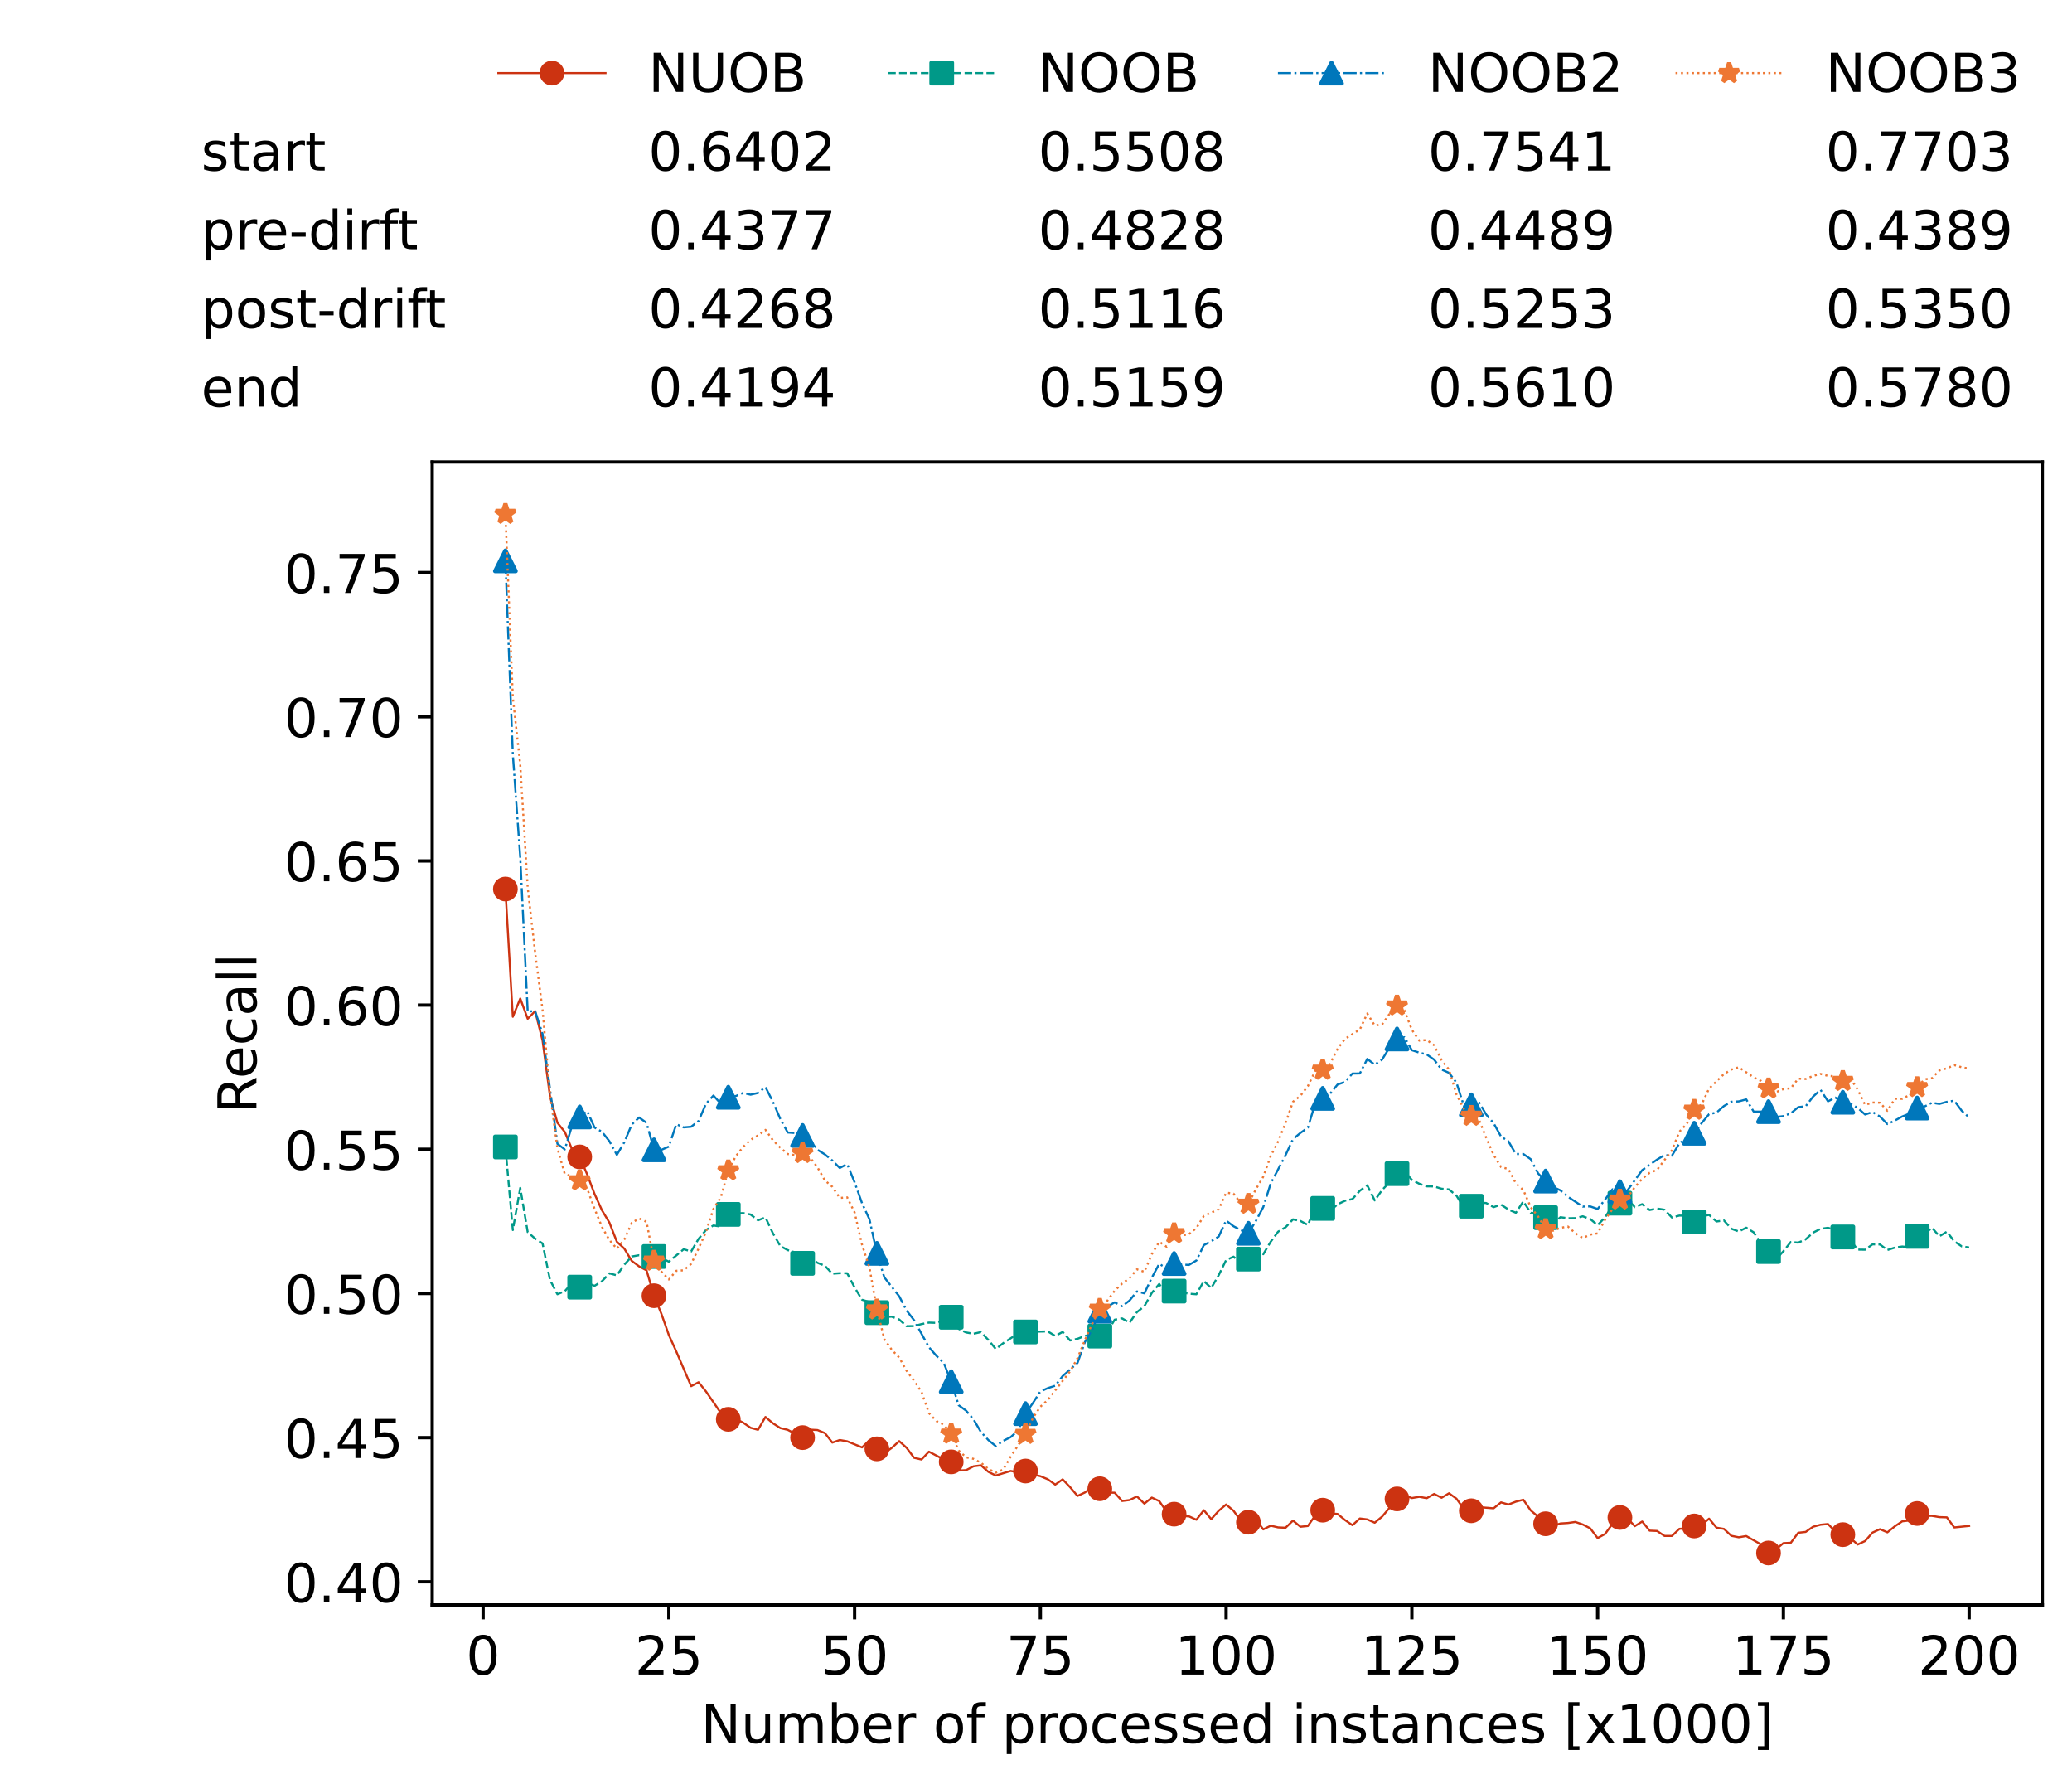 <?xml version="1.0" encoding="utf-8" standalone="no"?>
<!DOCTYPE svg PUBLIC "-//W3C//DTD SVG 1.1//EN"
  "http://www.w3.org/Graphics/SVG/1.1/DTD/svg11.dtd">
<!-- Created with matplotlib (https://matplotlib.org/) -->
<svg height="432.615pt" version="1.1" viewBox="0 0 502.65 432.615" width="502.65pt" xmlns="http://www.w3.org/2000/svg" xmlns:xlink="http://www.w3.org/1999/xlink">
 <defs>
  <style type="text/css">*{stroke-linecap:butt;stroke-linejoin:round;}</style>
 </defs>
 <g id="figure_1">
  <g id="patch_1">
   <path d="M 0 432.615 
L 502.65 432.615 
L 502.65 0 
L 0 0 
z
" style="fill:#ffffff;"/>
  </g>
  <g id="axes_1">
   <g id="patch_2">
    <path d="M 104.85 389.252 
L 495.45 389.252 
L 495.45 112.052 
L 104.85 112.052 
z
" style="fill:#ffffff;"/>
   </g>
   <g id="matplotlib.axis_1">
    <g id="xtick_1">
     <g id="line2d_1">
      <defs>
       <path d="M 0 0 
L 0 3.5 
" id="mc104e519b5" style="stroke:#000000;stroke-width:0.8;"/>
      </defs>
      <g>
       <use style="stroke:#000000;stroke-width:0.8;" x="117.197" xlink:href="#mc104e519b5" y="389.252"/>
      </g>
     </g>
     <g id="text_1">
      <!-- 0 -->
      <g transform="translate(113.061 406.13)scale(0.13 -0.13)">
       <defs>
        <path d="M 31.781 66.406 
Q 24.172 66.406 20.328 58.906 
Q 16.5 51.422 16.5 36.375 
Q 16.5 21.391 20.328 13.891 
Q 24.172 6.391 31.781 6.391 
Q 39.453 6.391 43.281 13.891 
Q 47.125 21.391 47.125 36.375 
Q 47.125 51.422 43.281 58.906 
Q 39.453 66.406 31.781 66.406 
z
M 31.781 74.219 
Q 44.047 74.219 50.516 64.516 
Q 56.984 54.828 56.984 36.375 
Q 56.984 17.969 50.516 8.266 
Q 44.047 -1.422 31.781 -1.422 
Q 19.531 -1.422 13.062 8.266 
Q 6.594 17.969 6.594 36.375 
Q 6.594 54.828 13.062 64.516 
Q 19.531 74.219 31.781 74.219 
z
" id="DejaVuSans-48"/>
       </defs>
       <use xlink:href="#DejaVuSans-48"/>
      </g>
     </g>
    </g>
    <g id="xtick_2">
     <g id="line2d_2">
      <g>
       <use style="stroke:#000000;stroke-width:0.8;" x="162.259" xlink:href="#mc104e519b5" y="389.252"/>
      </g>
     </g>
     <g id="text_2">
      <!-- 25 -->
      <g transform="translate(153.988 406.13)scale(0.13 -0.13)">
       <defs>
        <path d="M 19.188 8.297 
L 53.609 8.297 
L 53.609 0 
L 7.328 0 
L 7.328 8.297 
Q 12.938 14.109 22.625 23.891 
Q 32.328 33.688 34.812 36.531 
Q 39.547 41.844 41.422 45.531 
Q 43.312 49.219 43.312 52.781 
Q 43.312 58.594 39.234 62.25 
Q 35.156 65.922 28.609 65.922 
Q 23.969 65.922 18.812 64.312 
Q 13.672 62.703 7.812 59.422 
L 7.812 69.391 
Q 13.766 71.781 18.938 73 
Q 24.125 74.219 28.422 74.219 
Q 39.75 74.219 46.484 68.547 
Q 53.219 62.891 53.219 53.422 
Q 53.219 48.922 51.531 44.891 
Q 49.859 40.875 45.406 35.406 
Q 44.188 33.984 37.641 27.219 
Q 31.109 20.453 19.188 8.297 
z
" id="DejaVuSans-50"/>
        <path d="M 10.797 72.906 
L 49.516 72.906 
L 49.516 64.594 
L 19.828 64.594 
L 19.828 46.734 
Q 21.969 47.469 24.109 47.828 
Q 26.266 48.188 28.422 48.188 
Q 40.625 48.188 47.75 41.5 
Q 54.891 34.812 54.891 23.391 
Q 54.891 11.625 47.562 5.094 
Q 40.234 -1.422 26.906 -1.422 
Q 22.312 -1.422 17.547 -0.641 
Q 12.797 0.141 7.719 1.703 
L 7.719 11.625 
Q 12.109 9.234 16.797 8.062 
Q 21.484 6.891 26.703 6.891 
Q 35.156 6.891 40.078 11.328 
Q 45.016 15.766 45.016 23.391 
Q 45.016 31 40.078 35.438 
Q 35.156 39.891 26.703 39.891 
Q 22.75 39.891 18.812 39.016 
Q 14.891 38.141 10.797 36.281 
z
" id="DejaVuSans-53"/>
       </defs>
       <use xlink:href="#DejaVuSans-50"/>
       <use x="63.623" xlink:href="#DejaVuSans-53"/>
      </g>
     </g>
    </g>
    <g id="xtick_3">
     <g id="line2d_3">
      <g>
       <use style="stroke:#000000;stroke-width:0.8;" x="207.322" xlink:href="#mc104e519b5" y="389.252"/>
      </g>
     </g>
     <g id="text_3">
      <!-- 50 -->
      <g transform="translate(199.05 406.13)scale(0.13 -0.13)">
       <use xlink:href="#DejaVuSans-53"/>
       <use x="63.623" xlink:href="#DejaVuSans-48"/>
      </g>
     </g>
    </g>
    <g id="xtick_4">
     <g id="line2d_4">
      <g>
       <use style="stroke:#000000;stroke-width:0.8;" x="252.384" xlink:href="#mc104e519b5" y="389.252"/>
      </g>
     </g>
     <g id="text_4">
      <!-- 75 -->
      <g transform="translate(244.113 406.13)scale(0.13 -0.13)">
       <defs>
        <path d="M 8.203 72.906 
L 55.078 72.906 
L 55.078 68.703 
L 28.609 0 
L 18.312 0 
L 43.219 64.594 
L 8.203 64.594 
z
" id="DejaVuSans-55"/>
       </defs>
       <use xlink:href="#DejaVuSans-55"/>
       <use x="63.623" xlink:href="#DejaVuSans-53"/>
      </g>
     </g>
    </g>
    <g id="xtick_5">
     <g id="line2d_5">
      <g>
       <use style="stroke:#000000;stroke-width:0.8;" x="297.446" xlink:href="#mc104e519b5" y="389.252"/>
      </g>
     </g>
     <g id="text_5">
      <!-- 100 -->
      <g transform="translate(285.039 406.13)scale(0.13 -0.13)">
       <defs>
        <path d="M 12.406 8.297 
L 28.516 8.297 
L 28.516 63.922 
L 10.984 60.406 
L 10.984 69.391 
L 28.422 72.906 
L 38.281 72.906 
L 38.281 8.297 
L 54.391 8.297 
L 54.391 0 
L 12.406 0 
z
" id="DejaVuSans-49"/>
       </defs>
       <use xlink:href="#DejaVuSans-49"/>
       <use x="63.623" xlink:href="#DejaVuSans-48"/>
       <use x="127.246" xlink:href="#DejaVuSans-48"/>
      </g>
     </g>
    </g>
    <g id="xtick_6">
     <g id="line2d_6">
      <g>
       <use style="stroke:#000000;stroke-width:0.8;" x="342.509" xlink:href="#mc104e519b5" y="389.252"/>
      </g>
     </g>
     <g id="text_6">
      <!-- 125 -->
      <g transform="translate(330.102 406.13)scale(0.13 -0.13)">
       <use xlink:href="#DejaVuSans-49"/>
       <use x="63.623" xlink:href="#DejaVuSans-50"/>
       <use x="127.246" xlink:href="#DejaVuSans-53"/>
      </g>
     </g>
    </g>
    <g id="xtick_7">
     <g id="line2d_7">
      <g>
       <use style="stroke:#000000;stroke-width:0.8;" x="387.571" xlink:href="#mc104e519b5" y="389.252"/>
      </g>
     </g>
     <g id="text_7">
      <!-- 150 -->
      <g transform="translate(375.164 406.13)scale(0.13 -0.13)">
       <use xlink:href="#DejaVuSans-49"/>
       <use x="63.623" xlink:href="#DejaVuSans-53"/>
       <use x="127.246" xlink:href="#DejaVuSans-48"/>
      </g>
     </g>
    </g>
    <g id="xtick_8">
     <g id="line2d_8">
      <g>
       <use style="stroke:#000000;stroke-width:0.8;" x="432.633" xlink:href="#mc104e519b5" y="389.252"/>
      </g>
     </g>
     <g id="text_8">
      <!-- 175 -->
      <g transform="translate(420.226 406.13)scale(0.13 -0.13)">
       <use xlink:href="#DejaVuSans-49"/>
       <use x="63.623" xlink:href="#DejaVuSans-55"/>
       <use x="127.246" xlink:href="#DejaVuSans-53"/>
      </g>
     </g>
    </g>
    <g id="xtick_9">
     <g id="line2d_9">
      <g>
       <use style="stroke:#000000;stroke-width:0.8;" x="477.695" xlink:href="#mc104e519b5" y="389.252"/>
      </g>
     </g>
     <g id="text_9">
      <!-- 200 -->
      <g transform="translate(465.289 406.13)scale(0.13 -0.13)">
       <use xlink:href="#DejaVuSans-50"/>
       <use x="63.623" xlink:href="#DejaVuSans-48"/>
       <use x="127.246" xlink:href="#DejaVuSans-48"/>
      </g>
     </g>
    </g>
    <g id="text_10">
     <!-- Number of processed instances [x1000] -->
     <g transform="translate(170.025 422.711)scale(0.13 -0.13)">
      <defs>
       <path d="M 9.812 72.906 
L 23.094 72.906 
L 55.422 11.922 
L 55.422 72.906 
L 64.984 72.906 
L 64.984 0 
L 51.703 0 
L 19.391 60.984 
L 19.391 0 
L 9.812 0 
z
" id="DejaVuSans-78"/>
       <path d="M 8.5 21.578 
L 8.5 54.688 
L 17.484 54.688 
L 17.484 21.922 
Q 17.484 14.156 20.5 10.266 
Q 23.531 6.391 29.594 6.391 
Q 36.859 6.391 41.078 11.031 
Q 45.312 15.672 45.312 23.688 
L 45.312 54.688 
L 54.297 54.688 
L 54.297 0 
L 45.312 0 
L 45.312 8.406 
Q 42.047 3.422 37.719 1 
Q 33.406 -1.422 27.688 -1.422 
Q 18.266 -1.422 13.375 4.438 
Q 8.5 10.297 8.5 21.578 
z
M 31.109 56 
z
" id="DejaVuSans-117"/>
       <path d="M 52 44.188 
Q 55.375 50.25 60.062 53.125 
Q 64.75 56 71.094 56 
Q 79.641 56 84.281 50.016 
Q 88.922 44.047 88.922 33.016 
L 88.922 0 
L 79.891 0 
L 79.891 32.719 
Q 79.891 40.578 77.094 44.375 
Q 74.312 48.188 68.609 48.188 
Q 61.625 48.188 57.562 43.547 
Q 53.516 38.922 53.516 30.906 
L 53.516 0 
L 44.484 0 
L 44.484 32.719 
Q 44.484 40.625 41.703 44.406 
Q 38.922 48.188 33.109 48.188 
Q 26.219 48.188 22.156 43.531 
Q 18.109 38.875 18.109 30.906 
L 18.109 0 
L 9.078 0 
L 9.078 54.688 
L 18.109 54.688 
L 18.109 46.188 
Q 21.188 51.219 25.484 53.609 
Q 29.781 56 35.688 56 
Q 41.656 56 45.828 52.969 
Q 50 49.953 52 44.188 
z
" id="DejaVuSans-109"/>
       <path d="M 48.688 27.297 
Q 48.688 37.203 44.609 42.844 
Q 40.531 48.484 33.406 48.484 
Q 26.266 48.484 22.188 42.844 
Q 18.109 37.203 18.109 27.297 
Q 18.109 17.391 22.188 11.75 
Q 26.266 6.109 33.406 6.109 
Q 40.531 6.109 44.609 11.75 
Q 48.688 17.391 48.688 27.297 
z
M 18.109 46.391 
Q 20.953 51.266 25.266 53.625 
Q 29.594 56 35.594 56 
Q 45.562 56 51.781 48.094 
Q 58.016 40.188 58.016 27.297 
Q 58.016 14.406 51.781 6.484 
Q 45.562 -1.422 35.594 -1.422 
Q 29.594 -1.422 25.266 0.953 
Q 20.953 3.328 18.109 8.203 
L 18.109 0 
L 9.078 0 
L 9.078 75.984 
L 18.109 75.984 
z
" id="DejaVuSans-98"/>
       <path d="M 56.203 29.594 
L 56.203 25.203 
L 14.891 25.203 
Q 15.484 15.922 20.484 11.062 
Q 25.484 6.203 34.422 6.203 
Q 39.594 6.203 44.453 7.469 
Q 49.312 8.734 54.109 11.281 
L 54.109 2.781 
Q 49.266 0.734 44.188 -0.344 
Q 39.109 -1.422 33.891 -1.422 
Q 20.797 -1.422 13.156 6.188 
Q 5.516 13.812 5.516 26.812 
Q 5.516 40.234 12.766 48.109 
Q 20.016 56 32.328 56 
Q 43.359 56 49.781 48.891 
Q 56.203 41.797 56.203 29.594 
z
M 47.219 32.234 
Q 47.125 39.594 43.094 43.984 
Q 39.062 48.391 32.422 48.391 
Q 24.906 48.391 20.391 44.141 
Q 15.875 39.891 15.188 32.172 
z
" id="DejaVuSans-101"/>
       <path d="M 41.109 46.297 
Q 39.594 47.172 37.812 47.578 
Q 36.031 48 33.891 48 
Q 26.266 48 22.188 43.047 
Q 18.109 38.094 18.109 28.812 
L 18.109 0 
L 9.078 0 
L 9.078 54.688 
L 18.109 54.688 
L 18.109 46.188 
Q 20.953 51.172 25.484 53.578 
Q 30.031 56 36.531 56 
Q 37.453 56 38.578 55.875 
Q 39.703 55.766 41.062 55.516 
z
" id="DejaVuSans-114"/>
       <path id="DejaVuSans-32"/>
       <path d="M 30.609 48.391 
Q 23.391 48.391 19.188 42.75 
Q 14.984 37.109 14.984 27.297 
Q 14.984 17.484 19.156 11.844 
Q 23.344 6.203 30.609 6.203 
Q 37.797 6.203 41.984 11.859 
Q 46.188 17.531 46.188 27.297 
Q 46.188 37.016 41.984 42.703 
Q 37.797 48.391 30.609 48.391 
z
M 30.609 56 
Q 42.328 56 49.016 48.375 
Q 55.719 40.766 55.719 27.297 
Q 55.719 13.875 49.016 6.219 
Q 42.328 -1.422 30.609 -1.422 
Q 18.844 -1.422 12.172 6.219 
Q 5.516 13.875 5.516 27.297 
Q 5.516 40.766 12.172 48.375 
Q 18.844 56 30.609 56 
z
" id="DejaVuSans-111"/>
       <path d="M 37.109 75.984 
L 37.109 68.5 
L 28.516 68.5 
Q 23.688 68.5 21.797 66.547 
Q 19.922 64.594 19.922 59.516 
L 19.922 54.688 
L 34.719 54.688 
L 34.719 47.703 
L 19.922 47.703 
L 19.922 0 
L 10.891 0 
L 10.891 47.703 
L 2.297 47.703 
L 2.297 54.688 
L 10.891 54.688 
L 10.891 58.5 
Q 10.891 67.625 15.141 71.797 
Q 19.391 75.984 28.609 75.984 
z
" id="DejaVuSans-102"/>
       <path d="M 18.109 8.203 
L 18.109 -20.797 
L 9.078 -20.797 
L 9.078 54.688 
L 18.109 54.688 
L 18.109 46.391 
Q 20.953 51.266 25.266 53.625 
Q 29.594 56 35.594 56 
Q 45.562 56 51.781 48.094 
Q 58.016 40.188 58.016 27.297 
Q 58.016 14.406 51.781 6.484 
Q 45.562 -1.422 35.594 -1.422 
Q 29.594 -1.422 25.266 0.953 
Q 20.953 3.328 18.109 8.203 
z
M 48.688 27.297 
Q 48.688 37.203 44.609 42.844 
Q 40.531 48.484 33.406 48.484 
Q 26.266 48.484 22.188 42.844 
Q 18.109 37.203 18.109 27.297 
Q 18.109 17.391 22.188 11.75 
Q 26.266 6.109 33.406 6.109 
Q 40.531 6.109 44.609 11.75 
Q 48.688 17.391 48.688 27.297 
z
" id="DejaVuSans-112"/>
       <path d="M 48.781 52.594 
L 48.781 44.188 
Q 44.969 46.297 41.141 47.344 
Q 37.312 48.391 33.406 48.391 
Q 24.656 48.391 19.812 42.844 
Q 14.984 37.312 14.984 27.297 
Q 14.984 17.281 19.812 11.734 
Q 24.656 6.203 33.406 6.203 
Q 37.312 6.203 41.141 7.25 
Q 44.969 8.297 48.781 10.406 
L 48.781 2.094 
Q 45.016 0.344 40.984 -0.531 
Q 36.969 -1.422 32.422 -1.422 
Q 20.062 -1.422 12.781 6.344 
Q 5.516 14.109 5.516 27.297 
Q 5.516 40.672 12.859 48.328 
Q 20.219 56 33.016 56 
Q 37.156 56 41.109 55.141 
Q 45.062 54.297 48.781 52.594 
z
" id="DejaVuSans-99"/>
       <path d="M 44.281 53.078 
L 44.281 44.578 
Q 40.484 46.531 36.375 47.5 
Q 32.281 48.484 27.875 48.484 
Q 21.188 48.484 17.844 46.438 
Q 14.5 44.391 14.5 40.281 
Q 14.5 37.156 16.891 35.375 
Q 19.281 33.594 26.516 31.984 
L 29.594 31.297 
Q 39.156 29.25 43.188 25.516 
Q 47.219 21.781 47.219 15.094 
Q 47.219 7.469 41.188 3.016 
Q 35.156 -1.422 24.609 -1.422 
Q 20.219 -1.422 15.453 -0.562 
Q 10.688 0.297 5.422 2 
L 5.422 11.281 
Q 10.406 8.688 15.234 7.391 
Q 20.062 6.109 24.812 6.109 
Q 31.156 6.109 34.562 8.281 
Q 37.984 10.453 37.984 14.406 
Q 37.984 18.062 35.516 20.016 
Q 33.062 21.969 24.703 23.781 
L 21.578 24.516 
Q 13.234 26.266 9.516 29.906 
Q 5.812 33.547 5.812 39.891 
Q 5.812 47.609 11.281 51.797 
Q 16.75 56 26.812 56 
Q 31.781 56 36.172 55.266 
Q 40.578 54.547 44.281 53.078 
z
" id="DejaVuSans-115"/>
       <path d="M 45.406 46.391 
L 45.406 75.984 
L 54.391 75.984 
L 54.391 0 
L 45.406 0 
L 45.406 8.203 
Q 42.578 3.328 38.25 0.953 
Q 33.938 -1.422 27.875 -1.422 
Q 17.969 -1.422 11.734 6.484 
Q 5.516 14.406 5.516 27.297 
Q 5.516 40.188 11.734 48.094 
Q 17.969 56 27.875 56 
Q 33.938 56 38.25 53.625 
Q 42.578 51.266 45.406 46.391 
z
M 14.797 27.297 
Q 14.797 17.391 18.875 11.75 
Q 22.953 6.109 30.078 6.109 
Q 37.203 6.109 41.297 11.75 
Q 45.406 17.391 45.406 27.297 
Q 45.406 37.203 41.297 42.844 
Q 37.203 48.484 30.078 48.484 
Q 22.953 48.484 18.875 42.844 
Q 14.797 37.203 14.797 27.297 
z
" id="DejaVuSans-100"/>
       <path d="M 9.422 54.688 
L 18.406 54.688 
L 18.406 0 
L 9.422 0 
z
M 9.422 75.984 
L 18.406 75.984 
L 18.406 64.594 
L 9.422 64.594 
z
" id="DejaVuSans-105"/>
       <path d="M 54.891 33.016 
L 54.891 0 
L 45.906 0 
L 45.906 32.719 
Q 45.906 40.484 42.875 44.328 
Q 39.844 48.188 33.797 48.188 
Q 26.516 48.188 22.312 43.547 
Q 18.109 38.922 18.109 30.906 
L 18.109 0 
L 9.078 0 
L 9.078 54.688 
L 18.109 54.688 
L 18.109 46.188 
Q 21.344 51.125 25.703 53.562 
Q 30.078 56 35.797 56 
Q 45.219 56 50.047 50.172 
Q 54.891 44.344 54.891 33.016 
z
" id="DejaVuSans-110"/>
       <path d="M 18.312 70.219 
L 18.312 54.688 
L 36.812 54.688 
L 36.812 47.703 
L 18.312 47.703 
L 18.312 18.016 
Q 18.312 11.328 20.141 9.422 
Q 21.969 7.516 27.594 7.516 
L 36.812 7.516 
L 36.812 0 
L 27.594 0 
Q 17.188 0 13.234 3.875 
Q 9.281 7.766 9.281 18.016 
L 9.281 47.703 
L 2.688 47.703 
L 2.688 54.688 
L 9.281 54.688 
L 9.281 70.219 
z
" id="DejaVuSans-116"/>
       <path d="M 34.281 27.484 
Q 23.391 27.484 19.188 25 
Q 14.984 22.516 14.984 16.5 
Q 14.984 11.719 18.141 8.906 
Q 21.297 6.109 26.703 6.109 
Q 34.188 6.109 38.703 11.406 
Q 43.219 16.703 43.219 25.484 
L 43.219 27.484 
z
M 52.203 31.203 
L 52.203 0 
L 43.219 0 
L 43.219 8.297 
Q 40.141 3.328 35.547 0.953 
Q 30.953 -1.422 24.312 -1.422 
Q 15.922 -1.422 10.953 3.297 
Q 6 8.016 6 15.922 
Q 6 25.141 12.172 29.828 
Q 18.359 34.516 30.609 34.516 
L 43.219 34.516 
L 43.219 35.406 
Q 43.219 41.609 39.141 45 
Q 35.062 48.391 27.688 48.391 
Q 23 48.391 18.547 47.266 
Q 14.109 46.141 10.016 43.891 
L 10.016 52.203 
Q 14.938 54.109 19.578 55.047 
Q 24.219 56 28.609 56 
Q 40.484 56 46.344 49.844 
Q 52.203 43.703 52.203 31.203 
z
" id="DejaVuSans-97"/>
       <path d="M 8.594 75.984 
L 29.297 75.984 
L 29.297 69 
L 17.578 69 
L 17.578 -6.203 
L 29.297 -6.203 
L 29.297 -13.188 
L 8.594 -13.188 
z
" id="DejaVuSans-91"/>
       <path d="M 54.891 54.688 
L 35.109 28.078 
L 55.906 0 
L 45.312 0 
L 29.391 21.484 
L 13.484 0 
L 2.875 0 
L 24.125 28.609 
L 4.688 54.688 
L 15.281 54.688 
L 29.781 35.203 
L 44.281 54.688 
z
" id="DejaVuSans-120"/>
       <path d="M 30.422 75.984 
L 30.422 -13.188 
L 9.719 -13.188 
L 9.719 -6.203 
L 21.391 -6.203 
L 21.391 69 
L 9.719 69 
L 9.719 75.984 
z
" id="DejaVuSans-93"/>
      </defs>
      <use xlink:href="#DejaVuSans-78"/>
      <use x="74.805" xlink:href="#DejaVuSans-117"/>
      <use x="138.184" xlink:href="#DejaVuSans-109"/>
      <use x="235.596" xlink:href="#DejaVuSans-98"/>
      <use x="299.072" xlink:href="#DejaVuSans-101"/>
      <use x="360.596" xlink:href="#DejaVuSans-114"/>
      <use x="401.709" xlink:href="#DejaVuSans-32"/>
      <use x="433.496" xlink:href="#DejaVuSans-111"/>
      <use x="494.678" xlink:href="#DejaVuSans-102"/>
      <use x="529.883" xlink:href="#DejaVuSans-32"/>
      <use x="561.67" xlink:href="#DejaVuSans-112"/>
      <use x="625.146" xlink:href="#DejaVuSans-114"/>
      <use x="664.01" xlink:href="#DejaVuSans-111"/>
      <use x="725.191" xlink:href="#DejaVuSans-99"/>
      <use x="780.172" xlink:href="#DejaVuSans-101"/>
      <use x="841.695" xlink:href="#DejaVuSans-115"/>
      <use x="893.795" xlink:href="#DejaVuSans-115"/>
      <use x="945.895" xlink:href="#DejaVuSans-101"/>
      <use x="1007.418" xlink:href="#DejaVuSans-100"/>
      <use x="1070.895" xlink:href="#DejaVuSans-32"/>
      <use x="1102.682" xlink:href="#DejaVuSans-105"/>
      <use x="1130.465" xlink:href="#DejaVuSans-110"/>
      <use x="1193.844" xlink:href="#DejaVuSans-115"/>
      <use x="1245.943" xlink:href="#DejaVuSans-116"/>
      <use x="1285.152" xlink:href="#DejaVuSans-97"/>
      <use x="1346.432" xlink:href="#DejaVuSans-110"/>
      <use x="1409.811" xlink:href="#DejaVuSans-99"/>
      <use x="1464.791" xlink:href="#DejaVuSans-101"/>
      <use x="1526.314" xlink:href="#DejaVuSans-115"/>
      <use x="1578.414" xlink:href="#DejaVuSans-32"/>
      <use x="1610.201" xlink:href="#DejaVuSans-91"/>
      <use x="1649.215" xlink:href="#DejaVuSans-120"/>
      <use x="1708.395" xlink:href="#DejaVuSans-49"/>
      <use x="1772.018" xlink:href="#DejaVuSans-48"/>
      <use x="1835.641" xlink:href="#DejaVuSans-48"/>
      <use x="1899.264" xlink:href="#DejaVuSans-48"/>
      <use x="1962.887" xlink:href="#DejaVuSans-93"/>
     </g>
    </g>
   </g>
   <g id="matplotlib.axis_2">
    <g id="ytick_1">
     <g id="line2d_10">
      <defs>
       <path d="M 0 0 
L -3.5 0 
" id="m50a06bc6c3" style="stroke:#000000;stroke-width:0.8;"/>
      </defs>
      <g>
       <use style="stroke:#000000;stroke-width:0.8;" x="104.85" xlink:href="#m50a06bc6c3" y="383.644"/>
      </g>
     </g>
     <g id="text_11">
      <!-- 0.40 -->
      <g transform="translate(68.905 388.583)scale(0.13 -0.13)">
       <defs>
        <path d="M 10.688 12.406 
L 21 12.406 
L 21 0 
L 10.688 0 
z
" id="DejaVuSans-46"/>
        <path d="M 37.797 64.312 
L 12.891 25.391 
L 37.797 25.391 
z
M 35.203 72.906 
L 47.609 72.906 
L 47.609 25.391 
L 58.016 25.391 
L 58.016 17.188 
L 47.609 17.188 
L 47.609 0 
L 37.797 0 
L 37.797 17.188 
L 4.891 17.188 
L 4.891 26.703 
z
" id="DejaVuSans-52"/>
       </defs>
       <use xlink:href="#DejaVuSans-48"/>
       <use x="63.623" xlink:href="#DejaVuSans-46"/>
       <use x="95.41" xlink:href="#DejaVuSans-52"/>
       <use x="159.033" xlink:href="#DejaVuSans-48"/>
      </g>
     </g>
    </g>
    <g id="ytick_2">
     <g id="line2d_11">
      <g>
       <use style="stroke:#000000;stroke-width:0.8;" x="104.85" xlink:href="#m50a06bc6c3" y="348.676"/>
      </g>
     </g>
     <g id="text_12">
      <!-- 0.45 -->
      <g transform="translate(68.905 353.615)scale(0.13 -0.13)">
       <use xlink:href="#DejaVuSans-48"/>
       <use x="63.623" xlink:href="#DejaVuSans-46"/>
       <use x="95.41" xlink:href="#DejaVuSans-52"/>
       <use x="159.033" xlink:href="#DejaVuSans-53"/>
      </g>
     </g>
    </g>
    <g id="ytick_3">
     <g id="line2d_12">
      <g>
       <use style="stroke:#000000;stroke-width:0.8;" x="104.85" xlink:href="#m50a06bc6c3" y="313.708"/>
      </g>
     </g>
     <g id="text_13">
      <!-- 0.50 -->
      <g transform="translate(68.905 318.647)scale(0.13 -0.13)">
       <use xlink:href="#DejaVuSans-48"/>
       <use x="63.623" xlink:href="#DejaVuSans-46"/>
       <use x="95.41" xlink:href="#DejaVuSans-53"/>
       <use x="159.033" xlink:href="#DejaVuSans-48"/>
      </g>
     </g>
    </g>
    <g id="ytick_4">
     <g id="line2d_13">
      <g>
       <use style="stroke:#000000;stroke-width:0.8;" x="104.85" xlink:href="#m50a06bc6c3" y="278.74"/>
      </g>
     </g>
     <g id="text_14">
      <!-- 0.55 -->
      <g transform="translate(68.905 283.679)scale(0.13 -0.13)">
       <use xlink:href="#DejaVuSans-48"/>
       <use x="63.623" xlink:href="#DejaVuSans-46"/>
       <use x="95.41" xlink:href="#DejaVuSans-53"/>
       <use x="159.033" xlink:href="#DejaVuSans-53"/>
      </g>
     </g>
    </g>
    <g id="ytick_5">
     <g id="line2d_14">
      <g>
       <use style="stroke:#000000;stroke-width:0.8;" x="104.85" xlink:href="#m50a06bc6c3" y="243.771"/>
      </g>
     </g>
     <g id="text_15">
      <!-- 0.60 -->
      <g transform="translate(68.905 248.71)scale(0.13 -0.13)">
       <defs>
        <path d="M 33.016 40.375 
Q 26.375 40.375 22.484 35.828 
Q 18.609 31.297 18.609 23.391 
Q 18.609 15.531 22.484 10.953 
Q 26.375 6.391 33.016 6.391 
Q 39.656 6.391 43.531 10.953 
Q 47.406 15.531 47.406 23.391 
Q 47.406 31.297 43.531 35.828 
Q 39.656 40.375 33.016 40.375 
z
M 52.594 71.297 
L 52.594 62.312 
Q 48.875 64.062 45.094 64.984 
Q 41.312 65.922 37.594 65.922 
Q 27.828 65.922 22.672 59.328 
Q 17.531 52.734 16.797 39.406 
Q 19.672 43.656 24.016 45.922 
Q 28.375 48.188 33.594 48.188 
Q 44.578 48.188 50.953 41.516 
Q 57.328 34.859 57.328 23.391 
Q 57.328 12.156 50.688 5.359 
Q 44.047 -1.422 33.016 -1.422 
Q 20.359 -1.422 13.672 8.266 
Q 6.984 17.969 6.984 36.375 
Q 6.984 53.656 15.188 63.938 
Q 23.391 74.219 37.203 74.219 
Q 40.922 74.219 44.703 73.484 
Q 48.484 72.75 52.594 71.297 
z
" id="DejaVuSans-54"/>
       </defs>
       <use xlink:href="#DejaVuSans-48"/>
       <use x="63.623" xlink:href="#DejaVuSans-46"/>
       <use x="95.41" xlink:href="#DejaVuSans-54"/>
       <use x="159.033" xlink:href="#DejaVuSans-48"/>
      </g>
     </g>
    </g>
    <g id="ytick_6">
     <g id="line2d_15">
      <g>
       <use style="stroke:#000000;stroke-width:0.8;" x="104.85" xlink:href="#m50a06bc6c3" y="208.803"/>
      </g>
     </g>
     <g id="text_16">
      <!-- 0.65 -->
      <g transform="translate(68.905 213.742)scale(0.13 -0.13)">
       <use xlink:href="#DejaVuSans-48"/>
       <use x="63.623" xlink:href="#DejaVuSans-46"/>
       <use x="95.41" xlink:href="#DejaVuSans-54"/>
       <use x="159.033" xlink:href="#DejaVuSans-53"/>
      </g>
     </g>
    </g>
    <g id="ytick_7">
     <g id="line2d_16">
      <g>
       <use style="stroke:#000000;stroke-width:0.8;" x="104.85" xlink:href="#m50a06bc6c3" y="173.835"/>
      </g>
     </g>
     <g id="text_17">
      <!-- 0.70 -->
      <g transform="translate(68.905 178.774)scale(0.13 -0.13)">
       <use xlink:href="#DejaVuSans-48"/>
       <use x="63.623" xlink:href="#DejaVuSans-46"/>
       <use x="95.41" xlink:href="#DejaVuSans-55"/>
       <use x="159.033" xlink:href="#DejaVuSans-48"/>
      </g>
     </g>
    </g>
    <g id="ytick_8">
     <g id="line2d_17">
      <g>
       <use style="stroke:#000000;stroke-width:0.8;" x="104.85" xlink:href="#m50a06bc6c3" y="138.867"/>
      </g>
     </g>
     <g id="text_18">
      <!-- 0.75 -->
      <g transform="translate(68.905 143.806)scale(0.13 -0.13)">
       <use xlink:href="#DejaVuSans-48"/>
       <use x="63.623" xlink:href="#DejaVuSans-46"/>
       <use x="95.41" xlink:href="#DejaVuSans-55"/>
       <use x="159.033" xlink:href="#DejaVuSans-53"/>
      </g>
     </g>
    </g>
    <g id="text_19">
     <!-- Recall -->
     <g transform="translate(62.201 270.044)rotate(-90)scale(0.13 -0.13)">
      <defs>
       <path d="M 44.391 34.188 
Q 47.562 33.109 50.562 29.594 
Q 53.562 26.078 56.594 19.922 
L 66.609 0 
L 56 0 
L 46.688 18.703 
Q 43.062 26.031 39.672 28.422 
Q 36.281 30.812 30.422 30.812 
L 19.672 30.812 
L 19.672 0 
L 9.812 0 
L 9.812 72.906 
L 32.078 72.906 
Q 44.578 72.906 50.734 67.672 
Q 56.891 62.453 56.891 51.906 
Q 56.891 45.016 53.688 40.469 
Q 50.484 35.938 44.391 34.188 
z
M 19.672 64.797 
L 19.672 38.922 
L 32.078 38.922 
Q 39.203 38.922 42.844 42.219 
Q 46.484 45.516 46.484 51.906 
Q 46.484 58.297 42.844 61.547 
Q 39.203 64.797 32.078 64.797 
z
" id="DejaVuSans-82"/>
       <path d="M 9.422 75.984 
L 18.406 75.984 
L 18.406 0 
L 9.422 0 
z
" id="DejaVuSans-108"/>
      </defs>
      <use xlink:href="#DejaVuSans-82"/>
      <use x="64.982" xlink:href="#DejaVuSans-101"/>
      <use x="126.506" xlink:href="#DejaVuSans-99"/>
      <use x="181.486" xlink:href="#DejaVuSans-97"/>
      <use x="242.766" xlink:href="#DejaVuSans-108"/>
      <use x="270.549" xlink:href="#DejaVuSans-108"/>
     </g>
    </g>
   </g>
   <g id="line2d_18"/>
   <g id="line2d_19"/>
   <g id="line2d_20"/>
   <g id="line2d_21"/>
   <g id="line2d_22"/>
   <g id="line2d_23">
    <path clip-path="url(#p04660f7ac3)" d="M 122.605 215.626 
L 124.407 246.603 
L 126.21 242.179 
L 128.012 247.078 
L 129.815 245.237 
L 131.617 252.362 
L 133.419 265.897 
L 135.222 272.311 
L 137.024 274.549 
L 138.827 278.881 
L 140.629 280.588 
L 142.432 284.822 
L 144.234 289.577 
L 146.037 293.544 
L 147.839 296.524 
L 149.642 301.164 
L 151.444 302.822 
L 153.247 305.801 
L 155.049 307.143 
L 156.852 308.111 
L 158.654 314.259 
L 160.457 318.662 
L 162.259 323.8 
L 164.062 327.778 
L 167.667 336.197 
L 169.469 335.244 
L 171.272 337.475 
L 174.877 342.706 
L 176.679 344.234 
L 178.482 344.119 
L 180.284 345.047 
L 182.087 346.29 
L 183.889 346.773 
L 185.692 343.666 
L 187.494 345.19 
L 189.297 346.357 
L 191.099 346.785 
L 194.704 348.67 
L 196.507 346.743 
L 198.309 346.835 
L 200.112 347.571 
L 201.914 349.877 
L 203.717 349.251 
L 205.519 349.563 
L 209.124 351.042 
L 210.927 349.283 
L 212.729 351.395 
L 214.532 352.475 
L 216.334 351.155 
L 218.137 349.521 
L 219.939 351.146 
L 221.742 353.559 
L 223.544 353.977 
L 225.347 352.079 
L 228.952 353.971 
L 230.754 354.551 
L 232.557 356.656 
L 234.359 356.562 
L 236.162 355.633 
L 237.964 355.397 
L 239.767 356.97 
L 241.569 357.862 
L 245.174 356.755 
L 246.976 357.081 
L 248.779 356.774 
L 250.581 357.612 
L 252.384 358.023 
L 254.186 358.779 
L 255.989 360.066 
L 257.791 358.801 
L 259.594 360.685 
L 261.396 362.818 
L 263.199 361.976 
L 265.001 360.65 
L 266.804 361.076 
L 268.606 362.008 
L 270.409 362.039 
L 272.211 364.039 
L 274.014 363.816 
L 275.816 362.952 
L 277.619 364.68 
L 279.421 363.223 
L 281.224 364.067 
L 283.026 366.664 
L 286.631 367.716 
L 288.434 367.767 
L 290.236 368.593 
L 292.039 366.283 
L 293.841 368.451 
L 295.644 366.421 
L 297.446 364.897 
L 299.249 366.415 
L 301.051 368.907 
L 302.854 369.183 
L 304.656 368.553 
L 306.459 370.932 
L 308.261 370.04 
L 310.064 370.45 
L 311.866 370.533 
L 313.669 368.797 
L 315.471 370.293 
L 317.274 370.114 
L 319.076 367.526 
L 320.879 366.271 
L 322.681 367.048 
L 324.484 367.185 
L 326.286 368.668 
L 328.089 369.908 
L 329.891 368.286 
L 331.694 368.512 
L 333.496 369.311 
L 335.299 367.819 
L 338.904 363.539 
L 340.706 362.66 
L 342.509 363.33 
L 344.311 363.031 
L 346.114 363.365 
L 347.916 362.335 
L 349.719 363.26 
L 351.521 362.173 
L 353.324 363.482 
L 355.126 365.98 
L 356.928 366.415 
L 358.731 365.533 
L 362.336 365.82 
L 364.138 364.378 
L 365.941 364.897 
L 367.743 364.199 
L 369.546 363.735 
L 371.348 366.339 
L 373.151 367.847 
L 374.953 369.569 
L 376.756 370.082 
L 378.558 369.494 
L 380.361 369.382 
L 382.163 369.125 
L 383.966 369.742 
L 385.768 370.671 
L 387.571 373.029 
L 389.373 372.045 
L 391.176 369.591 
L 392.978 368.036 
L 394.781 368.21 
L 396.583 370.147 
L 398.386 369.025 
L 400.188 371.236 
L 401.991 371.316 
L 403.793 372.514 
L 405.596 372.521 
L 407.398 370.797 
L 409.201 370.688 
L 411.003 370.1 
L 412.806 369.865 
L 414.608 368.329 
L 416.411 370.517 
L 418.213 370.811 
L 420.016 372.49 
L 421.818 372.843 
L 423.621 372.538 
L 427.226 374.587 
L 429.028 376.652 
L 430.831 375.785 
L 432.633 374.266 
L 434.436 374.179 
L 436.238 371.745 
L 438.041 371.544 
L 439.843 370.287 
L 441.646 369.807 
L 443.448 369.63 
L 445.251 371.444 
L 448.856 373.003 
L 450.658 374.603 
L 452.461 373.752 
L 454.263 371.705 
L 456.066 370.878 
L 457.868 371.645 
L 459.671 370.184 
L 461.473 368.98 
L 463.276 368.775 
L 465.078 367.075 
L 466.881 367.661 
L 468.683 367.653 
L 470.485 367.957 
L 472.288 368.013 
L 474.09 370.459 
L 477.695 370.094 
L 477.695 370.094 
" style="fill:none;stroke:#cc3311;stroke-linecap:square;stroke-width:0.5;"/>
    <defs>
     <path d="M 0 2.5 
C 0.663 2.5 1.299 2.237 1.768 1.768 
C 2.237 1.299 2.5 0.663 2.5 0 
C 2.5 -0.663 2.237 -1.299 1.768 -1.768 
C 1.299 -2.237 0.663 -2.5 0 -2.5 
C -0.663 -2.5 -1.299 -2.237 -1.768 -1.768 
C -2.237 -1.299 -2.5 -0.663 -2.5 0 
C -2.5 0.663 -2.237 1.299 -1.768 1.768 
C -1.299 2.237 -0.663 2.5 0 2.5 
z
" id="m5df558503f" style="stroke:#cc3311;"/>
    </defs>
    <g clip-path="url(#p04660f7ac3)">
     <use style="fill:#cc3311;stroke:#cc3311;" x="122.605" xlink:href="#m5df558503f" y="215.626"/>
     <use style="fill:#cc3311;stroke:#cc3311;" x="140.629" xlink:href="#m5df558503f" y="280.588"/>
     <use style="fill:#cc3311;stroke:#cc3311;" x="158.654" xlink:href="#m5df558503f" y="314.259"/>
     <use style="fill:#cc3311;stroke:#cc3311;" x="176.679" xlink:href="#m5df558503f" y="344.234"/>
     <use style="fill:#cc3311;stroke:#cc3311;" x="194.704" xlink:href="#m5df558503f" y="348.67"/>
     <use style="fill:#cc3311;stroke:#cc3311;" x="212.729" xlink:href="#m5df558503f" y="351.395"/>
     <use style="fill:#cc3311;stroke:#cc3311;" x="230.754" xlink:href="#m5df558503f" y="354.551"/>
     <use style="fill:#cc3311;stroke:#cc3311;" x="248.779" xlink:href="#m5df558503f" y="356.774"/>
     <use style="fill:#cc3311;stroke:#cc3311;" x="266.804" xlink:href="#m5df558503f" y="361.076"/>
     <use style="fill:#cc3311;stroke:#cc3311;" x="284.829" xlink:href="#m5df558503f" y="367.236"/>
     <use style="fill:#cc3311;stroke:#cc3311;" x="302.854" xlink:href="#m5df558503f" y="369.183"/>
     <use style="fill:#cc3311;stroke:#cc3311;" x="320.879" xlink:href="#m5df558503f" y="366.271"/>
     <use style="fill:#cc3311;stroke:#cc3311;" x="338.904" xlink:href="#m5df558503f" y="363.539"/>
     <use style="fill:#cc3311;stroke:#cc3311;" x="356.928" xlink:href="#m5df558503f" y="366.415"/>
     <use style="fill:#cc3311;stroke:#cc3311;" x="374.953" xlink:href="#m5df558503f" y="369.569"/>
     <use style="fill:#cc3311;stroke:#cc3311;" x="392.978" xlink:href="#m5df558503f" y="368.036"/>
     <use style="fill:#cc3311;stroke:#cc3311;" x="411.003" xlink:href="#m5df558503f" y="370.1"/>
     <use style="fill:#cc3311;stroke:#cc3311;" x="429.028" xlink:href="#m5df558503f" y="376.652"/>
     <use style="fill:#cc3311;stroke:#cc3311;" x="447.053" xlink:href="#m5df558503f" y="372.205"/>
     <use style="fill:#cc3311;stroke:#cc3311;" x="465.078" xlink:href="#m5df558503f" y="367.075"/>
    </g>
   </g>
   <g id="line2d_24"/>
   <g id="line2d_25"/>
   <g id="line2d_26"/>
   <g id="line2d_27"/>
   <g id="line2d_28">
    <path clip-path="url(#p04660f7ac3)" d="M 122.605 278.171 
L 124.407 298.325 
L 126.21 288.11 
L 128.012 298.837 
L 129.815 300.407 
L 131.617 301.581 
L 133.419 310.422 
L 135.222 313.898 
L 137.024 313.144 
L 138.827 311.119 
L 140.629 312.179 
L 142.432 311.173 
L 144.234 311.853 
L 146.037 310.739 
L 147.839 308.835 
L 149.642 309.322 
L 151.444 306.737 
L 153.247 304.75 
L 155.049 304.433 
L 156.852 304.728 
L 158.654 304.749 
L 160.457 305.099 
L 162.259 306.002 
L 165.864 302.98 
L 167.667 303.53 
L 169.469 300.469 
L 171.272 298.322 
L 173.074 297.215 
L 174.877 297.493 
L 176.679 294.532 
L 178.482 294.303 
L 180.284 294.222 
L 182.087 294.558 
L 183.889 295.961 
L 185.692 295.269 
L 187.494 299.099 
L 189.297 302.2 
L 191.099 303.196 
L 192.902 303.741 
L 194.704 306.402 
L 196.507 305.01 
L 198.309 306.274 
L 200.112 307.001 
L 201.914 308.92 
L 203.717 308.79 
L 205.519 308.815 
L 207.322 312.252 
L 209.124 315.228 
L 210.927 315.783 
L 212.729 318.356 
L 214.532 319.37 
L 216.334 319.345 
L 218.137 320.02 
L 219.939 321.643 
L 221.742 321.613 
L 223.544 321.13 
L 225.347 320.779 
L 227.149 320.841 
L 230.754 319.473 
L 232.557 322.289 
L 234.359 323.167 
L 236.162 323.481 
L 237.964 323.074 
L 239.767 324.977 
L 241.569 327.176 
L 243.372 325.763 
L 246.976 323.416 
L 248.779 323.043 
L 254.186 322.91 
L 255.989 324.007 
L 257.791 323.045 
L 259.594 325.104 
L 261.396 324.7 
L 263.199 323.999 
L 265.001 323.65 
L 266.804 324.038 
L 268.606 323.108 
L 270.409 320.069 
L 272.211 319.755 
L 274.014 320.807 
L 275.816 318.233 
L 277.619 316.789 
L 279.421 313.573 
L 281.224 311.406 
L 283.026 314.118 
L 284.829 313.138 
L 288.434 313.763 
L 290.236 313.902 
L 292.039 310.706 
L 293.841 312.38 
L 295.644 309.284 
L 297.446 305.622 
L 299.249 304.787 
L 301.051 306.388 
L 302.854 305.379 
L 304.656 303.102 
L 306.459 304.196 
L 308.261 301.159 
L 310.064 298.721 
L 311.866 297.657 
L 313.669 295.739 
L 315.471 296.127 
L 317.274 297.091 
L 319.076 292.855 
L 320.879 293.076 
L 322.681 293.674 
L 324.484 292.089 
L 326.286 291.226 
L 328.089 290.807 
L 329.891 288.8 
L 331.694 287.486 
L 333.496 291.141 
L 335.299 288.616 
L 337.101 286.712 
L 338.904 284.644 
L 340.706 284.058 
L 342.509 286.168 
L 344.311 287.103 
L 346.114 287.728 
L 347.916 287.754 
L 349.719 288.309 
L 351.521 288.482 
L 353.324 289.984 
L 355.126 292.84 
L 356.928 292.551 
L 358.731 291.676 
L 360.533 291.775 
L 362.336 292.771 
L 364.138 292.16 
L 365.941 293.354 
L 367.743 294.139 
L 369.546 291.381 
L 371.348 294.155 
L 373.151 294.318 
L 374.953 295.323 
L 376.756 296.746 
L 378.558 295.212 
L 380.361 295.468 
L 382.163 295.44 
L 383.966 294.994 
L 385.768 295.653 
L 387.571 297.133 
L 389.373 295.254 
L 391.176 292.416 
L 392.978 291.805 
L 394.781 290.773 
L 396.583 292.748 
L 398.386 292.057 
L 400.188 293.471 
L 401.991 293.111 
L 403.793 293.402 
L 405.596 295.291 
L 407.398 294.82 
L 409.201 294.862 
L 411.003 296.351 
L 412.806 295.009 
L 414.608 294.652 
L 416.411 296.253 
L 418.213 296.001 
L 420.016 298.014 
L 421.818 298.685 
L 423.621 297.755 
L 425.423 298.88 
L 427.226 301.683 
L 430.831 305.416 
L 432.633 303.479 
L 434.436 301.227 
L 436.238 301.386 
L 438.041 300.586 
L 439.843 298.955 
L 441.646 298.041 
L 443.448 297.786 
L 445.251 298.326 
L 447.053 300.008 
L 448.856 300.776 
L 450.658 303.071 
L 452.461 303.1 
L 454.263 301.798 
L 456.066 301.833 
L 457.868 303.175 
L 459.671 302.586 
L 461.473 302.318 
L 463.276 302.528 
L 465.078 299.863 
L 466.881 299.27 
L 468.683 297.767 
L 470.485 299.844 
L 472.288 298.728 
L 474.09 301.056 
L 475.893 302.283 
L 477.695 302.564 
L 477.695 302.564 
" style="fill:none;stroke:#009988;stroke-dasharray:1.85,0.8;stroke-dashoffset:0;stroke-width:0.5;"/>
    <defs>
     <path d="M -2.5 2.5 
L 2.5 2.5 
L 2.5 -2.5 
L -2.5 -2.5 
z
" id="md7c1ef72e6" style="stroke:#009988;stroke-linejoin:miter;"/>
    </defs>
    <g clip-path="url(#p04660f7ac3)">
     <use style="fill:#009988;stroke:#009988;stroke-linejoin:miter;" x="122.605" xlink:href="#md7c1ef72e6" y="278.171"/>
     <use style="fill:#009988;stroke:#009988;stroke-linejoin:miter;" x="140.629" xlink:href="#md7c1ef72e6" y="312.179"/>
     <use style="fill:#009988;stroke:#009988;stroke-linejoin:miter;" x="158.654" xlink:href="#md7c1ef72e6" y="304.749"/>
     <use style="fill:#009988;stroke:#009988;stroke-linejoin:miter;" x="176.679" xlink:href="#md7c1ef72e6" y="294.532"/>
     <use style="fill:#009988;stroke:#009988;stroke-linejoin:miter;" x="194.704" xlink:href="#md7c1ef72e6" y="306.402"/>
     <use style="fill:#009988;stroke:#009988;stroke-linejoin:miter;" x="212.729" xlink:href="#md7c1ef72e6" y="318.356"/>
     <use style="fill:#009988;stroke:#009988;stroke-linejoin:miter;" x="230.754" xlink:href="#md7c1ef72e6" y="319.473"/>
     <use style="fill:#009988;stroke:#009988;stroke-linejoin:miter;" x="248.779" xlink:href="#md7c1ef72e6" y="323.043"/>
     <use style="fill:#009988;stroke:#009988;stroke-linejoin:miter;" x="266.804" xlink:href="#md7c1ef72e6" y="324.038"/>
     <use style="fill:#009988;stroke:#009988;stroke-linejoin:miter;" x="284.829" xlink:href="#md7c1ef72e6" y="313.138"/>
     <use style="fill:#009988;stroke:#009988;stroke-linejoin:miter;" x="302.854" xlink:href="#md7c1ef72e6" y="305.379"/>
     <use style="fill:#009988;stroke:#009988;stroke-linejoin:miter;" x="320.879" xlink:href="#md7c1ef72e6" y="293.076"/>
     <use style="fill:#009988;stroke:#009988;stroke-linejoin:miter;" x="338.904" xlink:href="#md7c1ef72e6" y="284.644"/>
     <use style="fill:#009988;stroke:#009988;stroke-linejoin:miter;" x="356.928" xlink:href="#md7c1ef72e6" y="292.551"/>
     <use style="fill:#009988;stroke:#009988;stroke-linejoin:miter;" x="374.953" xlink:href="#md7c1ef72e6" y="295.323"/>
     <use style="fill:#009988;stroke:#009988;stroke-linejoin:miter;" x="392.978" xlink:href="#md7c1ef72e6" y="291.805"/>
     <use style="fill:#009988;stroke:#009988;stroke-linejoin:miter;" x="411.003" xlink:href="#md7c1ef72e6" y="296.351"/>
     <use style="fill:#009988;stroke:#009988;stroke-linejoin:miter;" x="429.028" xlink:href="#md7c1ef72e6" y="303.547"/>
     <use style="fill:#009988;stroke:#009988;stroke-linejoin:miter;" x="447.053" xlink:href="#md7c1ef72e6" y="300.008"/>
     <use style="fill:#009988;stroke:#009988;stroke-linejoin:miter;" x="465.078" xlink:href="#md7c1ef72e6" y="299.863"/>
    </g>
   </g>
   <g id="line2d_29"/>
   <g id="line2d_30"/>
   <g id="line2d_31"/>
   <g id="line2d_32"/>
   <g id="line2d_33">
    <path clip-path="url(#p04660f7ac3)" d="M 122.605 136.024 
L 124.407 182.945 
L 126.21 207.983 
L 128.012 245.32 
L 129.815 245.235 
L 131.617 250.738 
L 135.222 277.42 
L 137.024 278.764 
L 138.827 272.822 
L 140.629 270.892 
L 142.432 269.471 
L 144.234 273.467 
L 146.037 274.496 
L 147.839 276.784 
L 149.642 280.097 
L 151.444 277.057 
L 153.247 272.748 
L 155.049 271.031 
L 156.852 272.322 
L 158.654 278.866 
L 160.457 278.868 
L 162.259 278.084 
L 164.062 272.655 
L 165.864 273.425 
L 167.667 273.27 
L 169.469 271.872 
L 171.272 267.691 
L 173.074 265.712 
L 174.877 267.704 
L 176.679 266.125 
L 178.482 265.832 
L 180.284 265.078 
L 182.087 265.499 
L 183.889 265.081 
L 185.692 263.658 
L 187.494 267.179 
L 189.297 271.376 
L 191.099 274.666 
L 192.902 274.79 
L 194.704 275.389 
L 196.507 276.229 
L 198.309 278.855 
L 200.112 279.984 
L 201.914 281.458 
L 203.717 283.278 
L 205.519 282.318 
L 207.322 286.757 
L 209.124 291.827 
L 210.927 295.733 
L 212.729 303.98 
L 214.532 309.815 
L 218.137 314.391 
L 219.939 317.85 
L 221.742 320.195 
L 225.347 326.737 
L 227.149 328.809 
L 228.952 330.552 
L 230.754 335.103 
L 232.557 340.811 
L 234.359 342.124 
L 236.162 344.243 
L 237.964 347.3 
L 239.767 349.266 
L 241.569 350.731 
L 243.372 349.454 
L 245.174 348.555 
L 246.976 346.944 
L 248.779 342.845 
L 250.581 340.262 
L 252.384 337.479 
L 254.186 336.667 
L 255.989 336.082 
L 257.791 333.747 
L 261.396 330.552 
L 263.199 325.486 
L 265.001 322.387 
L 266.804 317.995 
L 270.409 315.866 
L 272.211 316.812 
L 274.014 315.428 
L 275.816 313.217 
L 277.619 313.676 
L 279.421 309.882 
L 281.224 306.513 
L 283.026 307.653 
L 284.829 306.449 
L 286.631 306.69 
L 288.434 306.786 
L 290.236 305.717 
L 292.039 301.989 
L 293.841 301.032 
L 295.644 299.906 
L 297.446 296.025 
L 299.249 297.411 
L 301.051 298.351 
L 302.854 299.118 
L 304.656 296.145 
L 306.459 292.76 
L 308.261 287.046 
L 311.866 280.158 
L 313.669 276.275 
L 315.471 274.768 
L 317.274 273.507 
L 319.076 267.567 
L 322.681 265.246 
L 324.484 263.034 
L 326.286 262.407 
L 328.089 260.372 
L 329.891 260.354 
L 331.694 256.826 
L 333.496 258.223 
L 335.299 256.964 
L 337.101 254.041 
L 338.904 251.988 
L 340.706 251.558 
L 342.509 254.706 
L 344.311 255.305 
L 346.114 255.741 
L 347.916 257.005 
L 349.719 259.399 
L 351.521 260.203 
L 353.324 262.583 
L 355.126 268.199 
L 356.928 267.973 
L 358.731 267.214 
L 360.533 270.3 
L 362.336 272.397 
L 364.138 275.628 
L 365.941 276.819 
L 367.743 279.888 
L 369.546 279.883 
L 371.348 281.148 
L 373.151 284.61 
L 374.953 286.45 
L 376.756 287.866 
L 378.558 288.707 
L 380.361 290.252 
L 383.966 292.638 
L 385.768 292.595 
L 387.571 293.214 
L 389.373 290.94 
L 391.176 288.444 
L 392.978 289.034 
L 394.781 288.739 
L 398.386 283.797 
L 401.991 281.235 
L 403.793 280.149 
L 405.596 280.283 
L 407.398 277.293 
L 411.003 274.847 
L 412.806 272.375 
L 414.608 270.224 
L 416.411 269.829 
L 418.213 268.246 
L 420.016 267.212 
L 421.818 267.123 
L 423.621 266.64 
L 425.423 269.598 
L 429.028 269.61 
L 430.831 270.91 
L 432.633 270.697 
L 434.436 270.026 
L 436.238 268.524 
L 438.041 268.3 
L 439.843 265.964 
L 441.646 264.315 
L 443.448 267.105 
L 445.251 266.206 
L 447.053 267.337 
L 448.856 267.658 
L 450.658 268.701 
L 452.461 270.309 
L 454.263 269.704 
L 456.066 270.797 
L 457.868 272.625 
L 459.671 271.779 
L 461.473 270.778 
L 463.276 270.077 
L 465.078 268.733 
L 466.881 268.352 
L 468.683 267.462 
L 470.485 267.733 
L 472.288 267.233 
L 474.09 266.961 
L 475.893 269.385 
L 477.695 271.034 
L 477.695 271.034 
" style="fill:none;stroke:#0077bb;stroke-dasharray:3.2,0.8,0.5,0.8;stroke-dashoffset:0;stroke-width:0.5;"/>
    <defs>
     <path d="M 0 -2.5 
L -2.5 2.5 
L 2.5 2.5 
z
" id="m71253bc766" style="stroke:#0077bb;stroke-linejoin:miter;"/>
    </defs>
    <g clip-path="url(#p04660f7ac3)">
     <use style="fill:#0077bb;stroke:#0077bb;stroke-linejoin:miter;" x="122.605" xlink:href="#m71253bc766" y="136.024"/>
     <use style="fill:#0077bb;stroke:#0077bb;stroke-linejoin:miter;" x="140.629" xlink:href="#m71253bc766" y="270.892"/>
     <use style="fill:#0077bb;stroke:#0077bb;stroke-linejoin:miter;" x="158.654" xlink:href="#m71253bc766" y="278.866"/>
     <use style="fill:#0077bb;stroke:#0077bb;stroke-linejoin:miter;" x="176.679" xlink:href="#m71253bc766" y="266.125"/>
     <use style="fill:#0077bb;stroke:#0077bb;stroke-linejoin:miter;" x="194.704" xlink:href="#m71253bc766" y="275.389"/>
     <use style="fill:#0077bb;stroke:#0077bb;stroke-linejoin:miter;" x="212.729" xlink:href="#m71253bc766" y="303.98"/>
     <use style="fill:#0077bb;stroke:#0077bb;stroke-linejoin:miter;" x="230.754" xlink:href="#m71253bc766" y="335.103"/>
     <use style="fill:#0077bb;stroke:#0077bb;stroke-linejoin:miter;" x="248.779" xlink:href="#m71253bc766" y="342.845"/>
     <use style="fill:#0077bb;stroke:#0077bb;stroke-linejoin:miter;" x="266.804" xlink:href="#m71253bc766" y="317.995"/>
     <use style="fill:#0077bb;stroke:#0077bb;stroke-linejoin:miter;" x="284.829" xlink:href="#m71253bc766" y="306.449"/>
     <use style="fill:#0077bb;stroke:#0077bb;stroke-linejoin:miter;" x="302.854" xlink:href="#m71253bc766" y="299.118"/>
     <use style="fill:#0077bb;stroke:#0077bb;stroke-linejoin:miter;" x="320.879" xlink:href="#m71253bc766" y="266.394"/>
     <use style="fill:#0077bb;stroke:#0077bb;stroke-linejoin:miter;" x="338.904" xlink:href="#m71253bc766" y="251.988"/>
     <use style="fill:#0077bb;stroke:#0077bb;stroke-linejoin:miter;" x="356.928" xlink:href="#m71253bc766" y="267.973"/>
     <use style="fill:#0077bb;stroke:#0077bb;stroke-linejoin:miter;" x="374.953" xlink:href="#m71253bc766" y="286.45"/>
     <use style="fill:#0077bb;stroke:#0077bb;stroke-linejoin:miter;" x="392.978" xlink:href="#m71253bc766" y="289.034"/>
     <use style="fill:#0077bb;stroke:#0077bb;stroke-linejoin:miter;" x="411.003" xlink:href="#m71253bc766" y="274.847"/>
     <use style="fill:#0077bb;stroke:#0077bb;stroke-linejoin:miter;" x="429.028" xlink:href="#m71253bc766" y="269.61"/>
     <use style="fill:#0077bb;stroke:#0077bb;stroke-linejoin:miter;" x="447.053" xlink:href="#m71253bc766" y="267.337"/>
     <use style="fill:#0077bb;stroke:#0077bb;stroke-linejoin:miter;" x="465.078" xlink:href="#m71253bc766" y="268.733"/>
    </g>
   </g>
   <g id="line2d_34"/>
   <g id="line2d_35"/>
   <g id="line2d_36"/>
   <g id="line2d_37"/>
   <g id="line2d_38">
    <path clip-path="url(#p04660f7ac3)" d="M 122.605 124.652 
L 124.407 169.079 
L 126.21 185.458 
L 128.012 215.27 
L 129.815 231.025 
L 131.617 244.922 
L 133.419 265.168 
L 135.222 278.506 
L 137.024 284.779 
L 138.827 285.313 
L 140.629 286.308 
L 142.432 288.251 
L 144.234 293.174 
L 146.037 297.582 
L 147.839 300.76 
L 149.642 302.849 
L 151.444 300.645 
L 153.247 296.582 
L 155.049 295.53 
L 156.852 296.338 
L 158.654 305.791 
L 160.457 308.412 
L 162.259 310.319 
L 164.062 308.212 
L 165.864 308.091 
L 167.667 306.535 
L 169.469 302.816 
L 171.272 298.775 
L 173.074 293.192 
L 174.877 290.337 
L 176.679 283.886 
L 178.482 280.453 
L 180.284 278.159 
L 182.087 276.435 
L 183.889 275.381 
L 185.692 274.03 
L 187.494 276.521 
L 189.297 278.353 
L 191.099 279.891 
L 192.902 280.163 
L 194.704 279.675 
L 196.507 280.724 
L 198.309 283.121 
L 200.112 286.288 
L 201.914 287.837 
L 203.717 290.539 
L 205.519 290.405 
L 207.322 294.054 
L 209.124 301.892 
L 210.927 307.454 
L 212.729 317.614 
L 214.532 324.776 
L 216.334 327.372 
L 218.137 329.258 
L 219.939 332.474 
L 221.742 334.887 
L 223.544 337.537 
L 225.347 342.719 
L 227.149 344.651 
L 228.952 345.505 
L 230.754 347.744 
L 232.557 351.79 
L 234.359 353.451 
L 236.162 353.82 
L 237.964 354.761 
L 239.767 356.274 
L 241.569 357.187 
L 243.372 356.416 
L 245.174 353.307 
L 248.779 347.802 
L 250.581 343.894 
L 252.384 341.179 
L 254.186 339.532 
L 259.594 332.595 
L 261.396 329.406 
L 263.199 324.979 
L 265.001 320.991 
L 266.804 317.449 
L 268.606 315.498 
L 270.409 313.025 
L 272.211 311.31 
L 274.014 309.991 
L 275.816 307.863 
L 277.619 308.463 
L 279.421 304.191 
L 281.224 301.167 
L 283.026 302.391 
L 284.829 299.135 
L 286.631 299.656 
L 288.434 299.336 
L 290.236 297.843 
L 292.039 294.919 
L 295.644 293.303 
L 297.446 289.255 
L 299.249 289.511 
L 301.051 291.874 
L 302.854 291.996 
L 304.656 288.455 
L 306.459 285.385 
L 308.261 280.363 
L 310.064 276.843 
L 311.866 272.315 
L 313.669 267.215 
L 315.471 265.767 
L 317.274 263.433 
L 319.076 259.718 
L 320.879 259.481 
L 322.681 257.982 
L 324.484 254.39 
L 326.286 251.949 
L 329.891 249.673 
L 331.694 245.803 
L 333.496 248.728 
L 335.299 248.454 
L 337.101 245.86 
L 338.904 243.907 
L 340.706 245.054 
L 342.509 249.756 
L 344.311 252.395 
L 346.114 252.241 
L 347.916 253.512 
L 349.719 257.129 
L 351.521 259.413 
L 353.324 265.414 
L 355.126 268.956 
L 356.928 270.655 
L 358.731 271.336 
L 360.533 275.941 
L 362.336 280.068 
L 364.138 283.045 
L 365.941 283.53 
L 367.743 287.02 
L 369.546 288.627 
L 371.348 292.798 
L 373.151 295.047 
L 374.953 298.135 
L 376.756 298.491 
L 378.558 297.794 
L 380.361 297.475 
L 382.163 299.101 
L 383.966 300.257 
L 385.768 299.438 
L 387.571 299.139 
L 389.373 295.828 
L 391.176 293.268 
L 392.978 290.975 
L 394.781 290.416 
L 396.583 287.951 
L 398.386 285.893 
L 400.188 284.441 
L 401.991 283.719 
L 405.596 278.966 
L 407.398 274.483 
L 409.201 272.557 
L 411.003 269.184 
L 412.806 267.85 
L 414.608 264.016 
L 418.213 260.497 
L 420.016 259.405 
L 421.818 258.842 
L 425.423 261.289 
L 427.226 262.174 
L 429.028 264.005 
L 430.831 264.895 
L 432.633 264.159 
L 434.436 263.935 
L 436.238 261.611 
L 438.041 261.693 
L 439.843 260.943 
L 441.646 260.469 
L 443.448 260.936 
L 445.251 261.055 
L 447.053 262.192 
L 448.856 261.466 
L 450.658 264.265 
L 452.461 267.975 
L 454.263 267.397 
L 456.066 267.448 
L 457.868 269.419 
L 459.671 266.49 
L 461.473 266.509 
L 463.276 265.526 
L 466.881 261.785 
L 468.683 261.503 
L 470.485 259.606 
L 472.288 259.103 
L 474.09 258.327 
L 475.893 258.842 
L 477.695 259.175 
L 477.695 259.175 
" style="fill:none;stroke:#ee7733;stroke-dasharray:0.5,0.825;stroke-dashoffset:0;stroke-width:0.5;"/>
    <defs>
     <path d="M 0 -2.5 
L -0.561 -0.773 
L -2.378 -0.773 
L -0.908 0.295 
L -1.469 2.023 
L -0 0.955 
L 1.469 2.023 
L 0.908 0.295 
L 2.378 -0.773 
L 0.561 -0.773 
z
" id="m6dbd83bae3" style="stroke:#ee7733;stroke-linejoin:bevel;"/>
    </defs>
    <g clip-path="url(#p04660f7ac3)">
     <use style="fill:#ee7733;stroke:#ee7733;stroke-linejoin:bevel;" x="122.605" xlink:href="#m6dbd83bae3" y="124.652"/>
     <use style="fill:#ee7733;stroke:#ee7733;stroke-linejoin:bevel;" x="140.629" xlink:href="#m6dbd83bae3" y="286.308"/>
     <use style="fill:#ee7733;stroke:#ee7733;stroke-linejoin:bevel;" x="158.654" xlink:href="#m6dbd83bae3" y="305.791"/>
     <use style="fill:#ee7733;stroke:#ee7733;stroke-linejoin:bevel;" x="176.679" xlink:href="#m6dbd83bae3" y="283.886"/>
     <use style="fill:#ee7733;stroke:#ee7733;stroke-linejoin:bevel;" x="194.704" xlink:href="#m6dbd83bae3" y="279.675"/>
     <use style="fill:#ee7733;stroke:#ee7733;stroke-linejoin:bevel;" x="212.729" xlink:href="#m6dbd83bae3" y="317.614"/>
     <use style="fill:#ee7733;stroke:#ee7733;stroke-linejoin:bevel;" x="230.754" xlink:href="#m6dbd83bae3" y="347.744"/>
     <use style="fill:#ee7733;stroke:#ee7733;stroke-linejoin:bevel;" x="248.779" xlink:href="#m6dbd83bae3" y="347.802"/>
     <use style="fill:#ee7733;stroke:#ee7733;stroke-linejoin:bevel;" x="266.804" xlink:href="#m6dbd83bae3" y="317.449"/>
     <use style="fill:#ee7733;stroke:#ee7733;stroke-linejoin:bevel;" x="284.829" xlink:href="#m6dbd83bae3" y="299.135"/>
     <use style="fill:#ee7733;stroke:#ee7733;stroke-linejoin:bevel;" x="302.854" xlink:href="#m6dbd83bae3" y="291.996"/>
     <use style="fill:#ee7733;stroke:#ee7733;stroke-linejoin:bevel;" x="320.879" xlink:href="#m6dbd83bae3" y="259.481"/>
     <use style="fill:#ee7733;stroke:#ee7733;stroke-linejoin:bevel;" x="338.904" xlink:href="#m6dbd83bae3" y="243.907"/>
     <use style="fill:#ee7733;stroke:#ee7733;stroke-linejoin:bevel;" x="356.928" xlink:href="#m6dbd83bae3" y="270.655"/>
     <use style="fill:#ee7733;stroke:#ee7733;stroke-linejoin:bevel;" x="374.953" xlink:href="#m6dbd83bae3" y="298.135"/>
     <use style="fill:#ee7733;stroke:#ee7733;stroke-linejoin:bevel;" x="392.978" xlink:href="#m6dbd83bae3" y="290.975"/>
     <use style="fill:#ee7733;stroke:#ee7733;stroke-linejoin:bevel;" x="411.003" xlink:href="#m6dbd83bae3" y="269.184"/>
     <use style="fill:#ee7733;stroke:#ee7733;stroke-linejoin:bevel;" x="429.028" xlink:href="#m6dbd83bae3" y="264.005"/>
     <use style="fill:#ee7733;stroke:#ee7733;stroke-linejoin:bevel;" x="447.053" xlink:href="#m6dbd83bae3" y="262.192"/>
     <use style="fill:#ee7733;stroke:#ee7733;stroke-linejoin:bevel;" x="465.078" xlink:href="#m6dbd83bae3" y="263.696"/>
    </g>
   </g>
   <g id="line2d_39"/>
   <g id="line2d_40"/>
   <g id="line2d_41"/>
   <g id="line2d_42"/>
   <g id="patch_3">
    <path d="M 104.85 389.252 
L 104.85 112.052 
" style="fill:none;stroke:#000000;stroke-linecap:square;stroke-linejoin:miter;stroke-width:0.8;"/>
   </g>
   <g id="patch_4">
    <path d="M 495.45 389.252 
L 495.45 112.052 
" style="fill:none;stroke:#000000;stroke-linecap:square;stroke-linejoin:miter;stroke-width:0.8;"/>
   </g>
   <g id="patch_5">
    <path d="M 104.85 389.252 
L 495.45 389.252 
" style="fill:none;stroke:#000000;stroke-linecap:square;stroke-linejoin:miter;stroke-width:0.8;"/>
   </g>
   <g id="patch_6">
    <path d="M 104.85 112.052 
L 495.45 112.052 
" style="fill:none;stroke:#000000;stroke-linecap:square;stroke-linejoin:miter;stroke-width:0.8;"/>
   </g>
   <g id="legend_1">
    <g id="line2d_43"/>
    <g id="line2d_44"/>
    <g id="text_20">
     <!--   -->
     <g transform="translate(48.8 22.278)scale(0.13 -0.13)">
      <use xlink:href="#DejaVuSans-32"/>
     </g>
    </g>
    <g id="line2d_45"/>
    <g id="line2d_46"/>
    <g id="text_21">
     <!-- start -->
     <g transform="translate(48.8 41.36)scale(0.13 -0.13)">
      <use xlink:href="#DejaVuSans-115"/>
      <use x="52.1" xlink:href="#DejaVuSans-116"/>
      <use x="91.309" xlink:href="#DejaVuSans-97"/>
      <use x="152.588" xlink:href="#DejaVuSans-114"/>
      <use x="193.701" xlink:href="#DejaVuSans-116"/>
     </g>
    </g>
    <g id="line2d_47"/>
    <g id="line2d_48"/>
    <g id="text_22">
     <!-- pre-dirft -->
     <g transform="translate(48.8 60.441)scale(0.13 -0.13)">
      <defs>
       <path d="M 4.891 31.391 
L 31.203 31.391 
L 31.203 23.391 
L 4.891 23.391 
z
" id="DejaVuSans-45"/>
      </defs>
      <use xlink:href="#DejaVuSans-112"/>
      <use x="63.477" xlink:href="#DejaVuSans-114"/>
      <use x="102.34" xlink:href="#DejaVuSans-101"/>
      <use x="163.863" xlink:href="#DejaVuSans-45"/>
      <use x="199.947" xlink:href="#DejaVuSans-100"/>
      <use x="263.424" xlink:href="#DejaVuSans-105"/>
      <use x="291.207" xlink:href="#DejaVuSans-114"/>
      <use x="332.32" xlink:href="#DejaVuSans-102"/>
      <use x="365.775" xlink:href="#DejaVuSans-116"/>
     </g>
    </g>
    <g id="line2d_49"/>
    <g id="line2d_50"/>
    <g id="text_23">
     <!-- post-drift -->
     <g transform="translate(48.8 79.523)scale(0.13 -0.13)">
      <use xlink:href="#DejaVuSans-112"/>
      <use x="63.477" xlink:href="#DejaVuSans-111"/>
      <use x="124.658" xlink:href="#DejaVuSans-115"/>
      <use x="176.758" xlink:href="#DejaVuSans-116"/>
      <use x="215.967" xlink:href="#DejaVuSans-45"/>
      <use x="252.051" xlink:href="#DejaVuSans-100"/>
      <use x="315.527" xlink:href="#DejaVuSans-114"/>
      <use x="356.641" xlink:href="#DejaVuSans-105"/>
      <use x="384.424" xlink:href="#DejaVuSans-102"/>
      <use x="417.879" xlink:href="#DejaVuSans-116"/>
     </g>
    </g>
    <g id="line2d_51"/>
    <g id="line2d_52"/>
    <g id="text_24">
     <!-- end -->
     <g transform="translate(48.8 98.604)scale(0.13 -0.13)">
      <use xlink:href="#DejaVuSans-101"/>
      <use x="61.523" xlink:href="#DejaVuSans-110"/>
      <use x="124.902" xlink:href="#DejaVuSans-100"/>
     </g>
    </g>
    <g id="line2d_53">
     <path d="M 120.892 17.728 
L 146.892 17.728 
" style="fill:none;stroke:#cc3311;stroke-linecap:square;stroke-width:0.5;"/>
    </g>
    <g id="line2d_54">
     <g>
      <use style="fill:#cc3311;stroke:#cc3311;" x="133.892" xlink:href="#m5df558503f" y="17.728"/>
     </g>
    </g>
    <g id="text_25">
     <!-- NUOB -->
     <g transform="translate(157.292 22.278)scale(0.13 -0.13)">
      <defs>
       <path d="M 8.688 72.906 
L 18.609 72.906 
L 18.609 28.609 
Q 18.609 16.891 22.844 11.734 
Q 27.094 6.594 36.625 6.594 
Q 46.094 6.594 50.344 11.734 
Q 54.594 16.891 54.594 28.609 
L 54.594 72.906 
L 64.5 72.906 
L 64.5 27.391 
Q 64.5 13.141 57.438 5.859 
Q 50.391 -1.422 36.625 -1.422 
Q 22.797 -1.422 15.734 5.859 
Q 8.688 13.141 8.688 27.391 
z
" id="DejaVuSans-85"/>
       <path d="M 39.406 66.219 
Q 28.656 66.219 22.328 58.203 
Q 16.016 50.203 16.016 36.375 
Q 16.016 22.609 22.328 14.594 
Q 28.656 6.594 39.406 6.594 
Q 50.141 6.594 56.422 14.594 
Q 62.703 22.609 62.703 36.375 
Q 62.703 50.203 56.422 58.203 
Q 50.141 66.219 39.406 66.219 
z
M 39.406 74.219 
Q 54.734 74.219 63.906 63.938 
Q 73.094 53.656 73.094 36.375 
Q 73.094 19.141 63.906 8.859 
Q 54.734 -1.422 39.406 -1.422 
Q 24.031 -1.422 14.812 8.828 
Q 5.609 19.094 5.609 36.375 
Q 5.609 53.656 14.812 63.938 
Q 24.031 74.219 39.406 74.219 
z
" id="DejaVuSans-79"/>
       <path d="M 19.672 34.812 
L 19.672 8.109 
L 35.5 8.109 
Q 43.453 8.109 47.281 11.406 
Q 51.125 14.703 51.125 21.484 
Q 51.125 28.328 47.281 31.562 
Q 43.453 34.812 35.5 34.812 
z
M 19.672 64.797 
L 19.672 42.828 
L 34.281 42.828 
Q 41.5 42.828 45.031 45.531 
Q 48.578 48.25 48.578 53.812 
Q 48.578 59.328 45.031 62.062 
Q 41.5 64.797 34.281 64.797 
z
M 9.812 72.906 
L 35.016 72.906 
Q 46.297 72.906 52.391 68.219 
Q 58.5 63.531 58.5 54.891 
Q 58.5 48.188 55.375 44.234 
Q 52.25 40.281 46.188 39.312 
Q 53.469 37.75 57.5 32.781 
Q 61.531 27.828 61.531 20.406 
Q 61.531 10.641 54.891 5.312 
Q 48.25 0 35.984 0 
L 9.812 0 
z
" id="DejaVuSans-66"/>
      </defs>
      <use xlink:href="#DejaVuSans-78"/>
      <use x="74.805" xlink:href="#DejaVuSans-85"/>
      <use x="147.998" xlink:href="#DejaVuSans-79"/>
      <use x="226.709" xlink:href="#DejaVuSans-66"/>
     </g>
    </g>
    <g id="line2d_55"/>
    <g id="line2d_56"/>
    <g id="text_26">
     <!-- 0.6402 -->
     <g transform="translate(157.292 41.36)scale(0.13 -0.13)">
      <use xlink:href="#DejaVuSans-48"/>
      <use x="63.623" xlink:href="#DejaVuSans-46"/>
      <use x="95.41" xlink:href="#DejaVuSans-54"/>
      <use x="159.033" xlink:href="#DejaVuSans-52"/>
      <use x="222.656" xlink:href="#DejaVuSans-48"/>
      <use x="286.279" xlink:href="#DejaVuSans-50"/>
     </g>
    </g>
    <g id="line2d_57"/>
    <g id="line2d_58"/>
    <g id="text_27">
     <!-- 0.4377 -->
     <g transform="translate(157.292 60.441)scale(0.13 -0.13)">
      <defs>
       <path d="M 40.578 39.312 
Q 47.656 37.797 51.625 33 
Q 55.609 28.219 55.609 21.188 
Q 55.609 10.406 48.188 4.484 
Q 40.766 -1.422 27.094 -1.422 
Q 22.516 -1.422 17.656 -0.516 
Q 12.797 0.391 7.625 2.203 
L 7.625 11.719 
Q 11.719 9.328 16.594 8.109 
Q 21.484 6.891 26.812 6.891 
Q 36.078 6.891 40.938 10.547 
Q 45.797 14.203 45.797 21.188 
Q 45.797 27.641 41.281 31.266 
Q 36.766 34.906 28.719 34.906 
L 20.219 34.906 
L 20.219 43.016 
L 29.109 43.016 
Q 36.375 43.016 40.234 45.922 
Q 44.094 48.828 44.094 54.297 
Q 44.094 59.906 40.109 62.906 
Q 36.141 65.922 28.719 65.922 
Q 24.656 65.922 20.016 65.031 
Q 15.375 64.156 9.812 62.312 
L 9.812 71.094 
Q 15.438 72.656 20.344 73.438 
Q 25.25 74.219 29.594 74.219 
Q 40.828 74.219 47.359 69.109 
Q 53.906 64.016 53.906 55.328 
Q 53.906 49.266 50.438 45.094 
Q 46.969 40.922 40.578 39.312 
z
" id="DejaVuSans-51"/>
      </defs>
      <use xlink:href="#DejaVuSans-48"/>
      <use x="63.623" xlink:href="#DejaVuSans-46"/>
      <use x="95.41" xlink:href="#DejaVuSans-52"/>
      <use x="159.033" xlink:href="#DejaVuSans-51"/>
      <use x="222.656" xlink:href="#DejaVuSans-55"/>
      <use x="286.279" xlink:href="#DejaVuSans-55"/>
     </g>
    </g>
    <g id="line2d_59"/>
    <g id="line2d_60"/>
    <g id="text_28">
     <!-- 0.4268 -->
     <g transform="translate(157.292 79.523)scale(0.13 -0.13)">
      <defs>
       <path d="M 31.781 34.625 
Q 24.75 34.625 20.719 30.859 
Q 16.703 27.094 16.703 20.516 
Q 16.703 13.922 20.719 10.156 
Q 24.75 6.391 31.781 6.391 
Q 38.812 6.391 42.859 10.172 
Q 46.922 13.969 46.922 20.516 
Q 46.922 27.094 42.891 30.859 
Q 38.875 34.625 31.781 34.625 
z
M 21.922 38.812 
Q 15.578 40.375 12.031 44.719 
Q 8.5 49.078 8.5 55.328 
Q 8.5 64.062 14.719 69.141 
Q 20.953 74.219 31.781 74.219 
Q 42.672 74.219 48.875 69.141 
Q 55.078 64.062 55.078 55.328 
Q 55.078 49.078 51.531 44.719 
Q 48 40.375 41.703 38.812 
Q 48.828 37.156 52.797 32.312 
Q 56.781 27.484 56.781 20.516 
Q 56.781 9.906 50.312 4.234 
Q 43.844 -1.422 31.781 -1.422 
Q 19.734 -1.422 13.25 4.234 
Q 6.781 9.906 6.781 20.516 
Q 6.781 27.484 10.781 32.312 
Q 14.797 37.156 21.922 38.812 
z
M 18.312 54.391 
Q 18.312 48.734 21.844 45.562 
Q 25.391 42.391 31.781 42.391 
Q 38.141 42.391 41.719 45.562 
Q 45.312 48.734 45.312 54.391 
Q 45.312 60.062 41.719 63.234 
Q 38.141 66.406 31.781 66.406 
Q 25.391 66.406 21.844 63.234 
Q 18.312 60.062 18.312 54.391 
z
" id="DejaVuSans-56"/>
      </defs>
      <use xlink:href="#DejaVuSans-48"/>
      <use x="63.623" xlink:href="#DejaVuSans-46"/>
      <use x="95.41" xlink:href="#DejaVuSans-52"/>
      <use x="159.033" xlink:href="#DejaVuSans-50"/>
      <use x="222.656" xlink:href="#DejaVuSans-54"/>
      <use x="286.279" xlink:href="#DejaVuSans-56"/>
     </g>
    </g>
    <g id="line2d_61"/>
    <g id="line2d_62"/>
    <g id="text_29">
     <!-- 0.4194 -->
     <g transform="translate(157.292 98.604)scale(0.13 -0.13)">
      <defs>
       <path d="M 10.984 1.516 
L 10.984 10.5 
Q 14.703 8.734 18.5 7.812 
Q 22.312 6.891 25.984 6.891 
Q 35.75 6.891 40.891 13.453 
Q 46.047 20.016 46.781 33.406 
Q 43.953 29.203 39.594 26.953 
Q 35.25 24.703 29.984 24.703 
Q 19.047 24.703 12.672 31.312 
Q 6.297 37.938 6.297 49.422 
Q 6.297 60.641 12.938 67.422 
Q 19.578 74.219 30.609 74.219 
Q 43.266 74.219 49.922 64.516 
Q 56.594 54.828 56.594 36.375 
Q 56.594 19.141 48.406 8.859 
Q 40.234 -1.422 26.422 -1.422 
Q 22.703 -1.422 18.891 -0.688 
Q 15.094 0.047 10.984 1.516 
z
M 30.609 32.422 
Q 37.25 32.422 41.125 36.953 
Q 45.016 41.5 45.016 49.422 
Q 45.016 57.281 41.125 61.844 
Q 37.25 66.406 30.609 66.406 
Q 23.969 66.406 20.094 61.844 
Q 16.219 57.281 16.219 49.422 
Q 16.219 41.5 20.094 36.953 
Q 23.969 32.422 30.609 32.422 
z
" id="DejaVuSans-57"/>
      </defs>
      <use xlink:href="#DejaVuSans-48"/>
      <use x="63.623" xlink:href="#DejaVuSans-46"/>
      <use x="95.41" xlink:href="#DejaVuSans-52"/>
      <use x="159.033" xlink:href="#DejaVuSans-49"/>
      <use x="222.656" xlink:href="#DejaVuSans-57"/>
      <use x="286.279" xlink:href="#DejaVuSans-52"/>
     </g>
    </g>
    <g id="line2d_63">
     <path d="M 215.452 17.728 
L 241.452 17.728 
" style="fill:none;stroke:#009988;stroke-dasharray:1.85,0.8;stroke-dashoffset:0;stroke-width:0.5;"/>
    </g>
    <g id="line2d_64">
     <g>
      <use style="fill:#009988;stroke:#009988;stroke-linejoin:miter;" x="228.452" xlink:href="#md7c1ef72e6" y="17.728"/>
     </g>
    </g>
    <g id="text_30">
     <!-- NOOB -->
     <g transform="translate(251.852 22.278)scale(0.13 -0.13)">
      <use xlink:href="#DejaVuSans-78"/>
      <use x="74.805" xlink:href="#DejaVuSans-79"/>
      <use x="153.516" xlink:href="#DejaVuSans-79"/>
      <use x="232.227" xlink:href="#DejaVuSans-66"/>
     </g>
    </g>
    <g id="line2d_65"/>
    <g id="line2d_66"/>
    <g id="text_31">
     <!-- 0.5508 -->
     <g transform="translate(251.852 41.36)scale(0.13 -0.13)">
      <use xlink:href="#DejaVuSans-48"/>
      <use x="63.623" xlink:href="#DejaVuSans-46"/>
      <use x="95.41" xlink:href="#DejaVuSans-53"/>
      <use x="159.033" xlink:href="#DejaVuSans-53"/>
      <use x="222.656" xlink:href="#DejaVuSans-48"/>
      <use x="286.279" xlink:href="#DejaVuSans-56"/>
     </g>
    </g>
    <g id="line2d_67"/>
    <g id="line2d_68"/>
    <g id="text_32">
     <!-- 0.4828 -->
     <g transform="translate(251.852 60.441)scale(0.13 -0.13)">
      <use xlink:href="#DejaVuSans-48"/>
      <use x="63.623" xlink:href="#DejaVuSans-46"/>
      <use x="95.41" xlink:href="#DejaVuSans-52"/>
      <use x="159.033" xlink:href="#DejaVuSans-56"/>
      <use x="222.656" xlink:href="#DejaVuSans-50"/>
      <use x="286.279" xlink:href="#DejaVuSans-56"/>
     </g>
    </g>
    <g id="line2d_69"/>
    <g id="line2d_70"/>
    <g id="text_33">
     <!-- 0.5116 -->
     <g transform="translate(251.852 79.523)scale(0.13 -0.13)">
      <use xlink:href="#DejaVuSans-48"/>
      <use x="63.623" xlink:href="#DejaVuSans-46"/>
      <use x="95.41" xlink:href="#DejaVuSans-53"/>
      <use x="159.033" xlink:href="#DejaVuSans-49"/>
      <use x="222.656" xlink:href="#DejaVuSans-49"/>
      <use x="286.279" xlink:href="#DejaVuSans-54"/>
     </g>
    </g>
    <g id="line2d_71"/>
    <g id="line2d_72"/>
    <g id="text_34">
     <!-- 0.5159 -->
     <g transform="translate(251.852 98.604)scale(0.13 -0.13)">
      <use xlink:href="#DejaVuSans-48"/>
      <use x="63.623" xlink:href="#DejaVuSans-46"/>
      <use x="95.41" xlink:href="#DejaVuSans-53"/>
      <use x="159.033" xlink:href="#DejaVuSans-49"/>
      <use x="222.656" xlink:href="#DejaVuSans-53"/>
      <use x="286.279" xlink:href="#DejaVuSans-57"/>
     </g>
    </g>
    <g id="line2d_73">
     <path d="M 310.012 17.728 
L 336.012 17.728 
" style="fill:none;stroke:#0077bb;stroke-dasharray:3.2,0.8,0.5,0.8;stroke-dashoffset:0;stroke-width:0.5;"/>
    </g>
    <g id="line2d_74">
     <g>
      <use style="fill:#0077bb;stroke:#0077bb;stroke-linejoin:miter;" x="323.012" xlink:href="#m71253bc766" y="17.728"/>
     </g>
    </g>
    <g id="text_35">
     <!-- NOOB2 -->
     <g transform="translate(346.412 22.278)scale(0.13 -0.13)">
      <use xlink:href="#DejaVuSans-78"/>
      <use x="74.805" xlink:href="#DejaVuSans-79"/>
      <use x="153.516" xlink:href="#DejaVuSans-79"/>
      <use x="232.227" xlink:href="#DejaVuSans-66"/>
      <use x="300.83" xlink:href="#DejaVuSans-50"/>
     </g>
    </g>
    <g id="line2d_75"/>
    <g id="line2d_76"/>
    <g id="text_36">
     <!-- 0.7541 -->
     <g transform="translate(346.412 41.36)scale(0.13 -0.13)">
      <use xlink:href="#DejaVuSans-48"/>
      <use x="63.623" xlink:href="#DejaVuSans-46"/>
      <use x="95.41" xlink:href="#DejaVuSans-55"/>
      <use x="159.033" xlink:href="#DejaVuSans-53"/>
      <use x="222.656" xlink:href="#DejaVuSans-52"/>
      <use x="286.279" xlink:href="#DejaVuSans-49"/>
     </g>
    </g>
    <g id="line2d_77"/>
    <g id="line2d_78"/>
    <g id="text_37">
     <!-- 0.4489 -->
     <g transform="translate(346.412 60.441)scale(0.13 -0.13)">
      <use xlink:href="#DejaVuSans-48"/>
      <use x="63.623" xlink:href="#DejaVuSans-46"/>
      <use x="95.41" xlink:href="#DejaVuSans-52"/>
      <use x="159.033" xlink:href="#DejaVuSans-52"/>
      <use x="222.656" xlink:href="#DejaVuSans-56"/>
      <use x="286.279" xlink:href="#DejaVuSans-57"/>
     </g>
    </g>
    <g id="line2d_79"/>
    <g id="line2d_80"/>
    <g id="text_38">
     <!-- 0.5253 -->
     <g transform="translate(346.412 79.523)scale(0.13 -0.13)">
      <use xlink:href="#DejaVuSans-48"/>
      <use x="63.623" xlink:href="#DejaVuSans-46"/>
      <use x="95.41" xlink:href="#DejaVuSans-53"/>
      <use x="159.033" xlink:href="#DejaVuSans-50"/>
      <use x="222.656" xlink:href="#DejaVuSans-53"/>
      <use x="286.279" xlink:href="#DejaVuSans-51"/>
     </g>
    </g>
    <g id="line2d_81"/>
    <g id="line2d_82"/>
    <g id="text_39">
     <!-- 0.5610 -->
     <g transform="translate(346.412 98.604)scale(0.13 -0.13)">
      <use xlink:href="#DejaVuSans-48"/>
      <use x="63.623" xlink:href="#DejaVuSans-46"/>
      <use x="95.41" xlink:href="#DejaVuSans-53"/>
      <use x="159.033" xlink:href="#DejaVuSans-54"/>
      <use x="222.656" xlink:href="#DejaVuSans-49"/>
      <use x="286.279" xlink:href="#DejaVuSans-48"/>
     </g>
    </g>
    <g id="line2d_83">
     <path d="M 406.467 17.728 
L 432.467 17.728 
" style="fill:none;stroke:#ee7733;stroke-dasharray:0.5,0.825;stroke-dashoffset:0;stroke-width:0.5;"/>
    </g>
    <g id="line2d_84">
     <g>
      <use style="fill:#ee7733;stroke:#ee7733;stroke-linejoin:bevel;" x="419.467" xlink:href="#m6dbd83bae3" y="17.728"/>
     </g>
    </g>
    <g id="text_40">
     <!-- NOOB3 -->
     <g transform="translate(442.867 22.278)scale(0.13 -0.13)">
      <use xlink:href="#DejaVuSans-78"/>
      <use x="74.805" xlink:href="#DejaVuSans-79"/>
      <use x="153.516" xlink:href="#DejaVuSans-79"/>
      <use x="232.227" xlink:href="#DejaVuSans-66"/>
      <use x="300.83" xlink:href="#DejaVuSans-51"/>
     </g>
    </g>
    <g id="line2d_85"/>
    <g id="line2d_86"/>
    <g id="text_41">
     <!-- 0.7703 -->
     <g transform="translate(442.867 41.36)scale(0.13 -0.13)">
      <use xlink:href="#DejaVuSans-48"/>
      <use x="63.623" xlink:href="#DejaVuSans-46"/>
      <use x="95.41" xlink:href="#DejaVuSans-55"/>
      <use x="159.033" xlink:href="#DejaVuSans-55"/>
      <use x="222.656" xlink:href="#DejaVuSans-48"/>
      <use x="286.279" xlink:href="#DejaVuSans-51"/>
     </g>
    </g>
    <g id="line2d_87"/>
    <g id="line2d_88"/>
    <g id="text_42">
     <!-- 0.4389 -->
     <g transform="translate(442.867 60.441)scale(0.13 -0.13)">
      <use xlink:href="#DejaVuSans-48"/>
      <use x="63.623" xlink:href="#DejaVuSans-46"/>
      <use x="95.41" xlink:href="#DejaVuSans-52"/>
      <use x="159.033" xlink:href="#DejaVuSans-51"/>
      <use x="222.656" xlink:href="#DejaVuSans-56"/>
      <use x="286.279" xlink:href="#DejaVuSans-57"/>
     </g>
    </g>
    <g id="line2d_89"/>
    <g id="line2d_90"/>
    <g id="text_43">
     <!-- 0.5350 -->
     <g transform="translate(442.867 79.523)scale(0.13 -0.13)">
      <use xlink:href="#DejaVuSans-48"/>
      <use x="63.623" xlink:href="#DejaVuSans-46"/>
      <use x="95.41" xlink:href="#DejaVuSans-53"/>
      <use x="159.033" xlink:href="#DejaVuSans-51"/>
      <use x="222.656" xlink:href="#DejaVuSans-53"/>
      <use x="286.279" xlink:href="#DejaVuSans-48"/>
     </g>
    </g>
    <g id="line2d_91"/>
    <g id="line2d_92"/>
    <g id="text_44">
     <!-- 0.5780 -->
     <g transform="translate(442.867 98.604)scale(0.13 -0.13)">
      <use xlink:href="#DejaVuSans-48"/>
      <use x="63.623" xlink:href="#DejaVuSans-46"/>
      <use x="95.41" xlink:href="#DejaVuSans-53"/>
      <use x="159.033" xlink:href="#DejaVuSans-55"/>
      <use x="222.656" xlink:href="#DejaVuSans-56"/>
      <use x="286.279" xlink:href="#DejaVuSans-48"/>
     </g>
    </g>
   </g>
  </g>
 </g>
 <defs>
  <clipPath id="p04660f7ac3">
   <rect height="277.2" width="390.6" x="104.85" y="112.052"/>
  </clipPath>
 </defs>
</svg>
